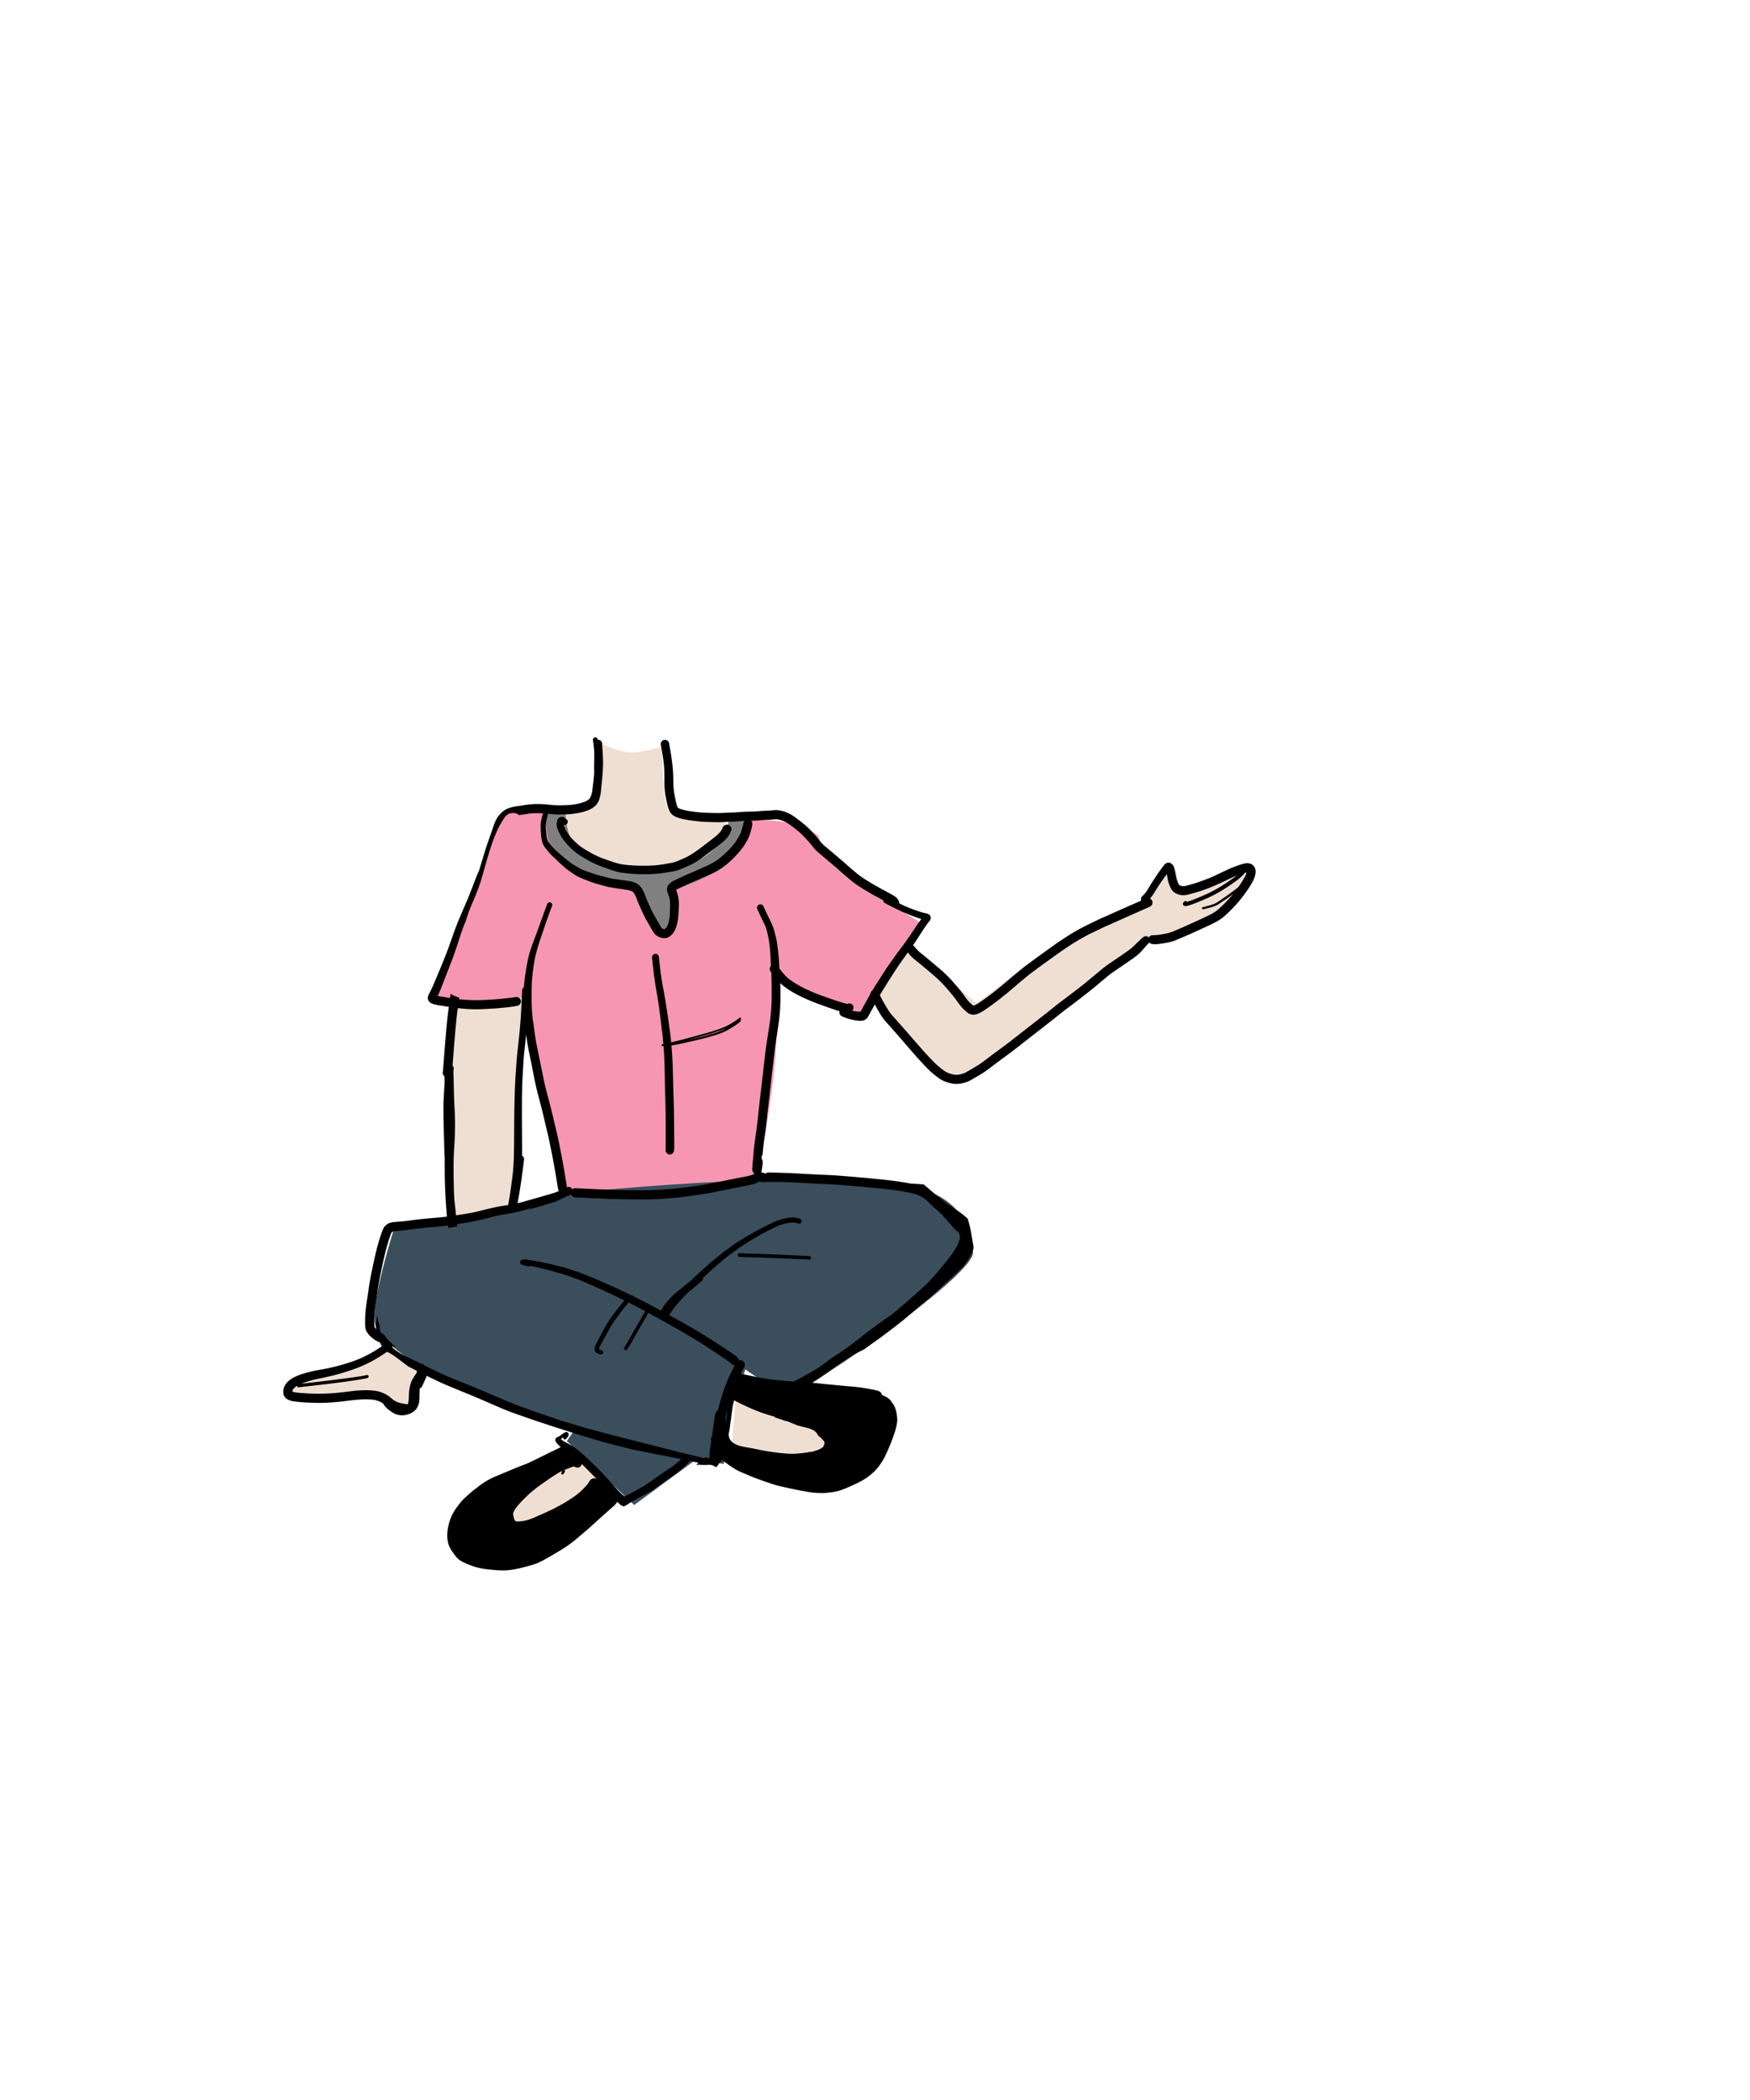 <svg width="500" height="600" xmlns="http://www.w3.org/2000/svg"><g fill="none" fill-rule="evenodd"><path d="M170.798 212c3.864 1.798 6.856 2.775 8.976 2.93 2.12.154 5.211-.379 9.275-1.6.34 12.707 1.292 19.06 2.856 19.06 1.563 0 6.928.31 16.095.927-1.692 4.896-3.93 8.328-6.715 10.297-2.784 1.968-8.412 4.096-16.885 6.386-10.051-3.488-16.454-6.269-19.208-8.341-2.755-2.073-4.152-5.163-4.192-9.269 6.242-.633 9.196-1.822 8.86-3.569-.336-1.746-.024-7.353.938-16.821z" fill="#EFDFD3"/><path d="M161.142 232.79c-9.756-2.73-15.74-2.337-17.954 1.178-2.213 3.514-8.609 20.871-19.188 52.071 13.583 1.187 22.267 1.879 26.052 2.074 1.506.078-1.365-3.781 0-4.547 1.378-.772 1.378 1.82 0 7.777L160.628 341l55.589-3.973c3.867-19.744 5.725-33.984 5.573-42.72-.152-8.736.088-13.69.718-14.86l22.861 11.896L263 263.619c-10.4-6.386-17.665-11.333-21.792-14.842-4.128-3.509-6.585-6.825-7.371-9.95-2.389-1.82-5.169-3.058-8.34-3.713-3.172-.655-8.236-1.037-15.192-1.146-2.774 10.36-10.838 15.542-24.193 15.542-11.025 0-21.95-3.2-25.484-10.682-.499-1.055-.327-3.067.514-6.039z" fill="#F796B3"/><path d="M129.235 286.216L150 285l-3.14 58.46-27.57 50.215c-.043 5.498-.618 8.247-1.727 8.247-.41 0-2.654 1.328-3.74 1.036-1.238-.333-3.59-1.751-7.054-4.255-7.237.84-12.592 1.197-16.067 1.075-3.474-.122-6.375-.772-8.701-1.948-.056-1.75 2.276-3.71 6.995-5.88 2.397-1.103 5.44-.287 9.226-1.57 2.447-.83 6.787-2.829 13.02-5.998l17.993-38.737v-59.43z" fill="#EFDFD3"/><path d="M156.025 232h5.611c0 11.173 7.262 16.76 21.785 16.76s22.78-4.726 24.77-14.176H215c-1.74 5.466-4.01 9.435-6.81 11.907-2.798 2.472-7.957 5.066-15.478 7.781.035 9.152-.894 13.728-2.787 13.728-1.893 0-4.647-4.576-8.262-13.728-11.306-2.573-18.463-5.167-21.472-7.78-3.01-2.615-4.398-7.445-4.166-14.492z" fill="gray"/><path d="M154.99 343.693c-14.577 1.663-28.754 4.238-42.53 7.725-4.993 16.473-6.562 25.97-4.705 28.489 1.132 1.536 5.253 7.379 19.135 13.94 5.918 2.799 18.533 7.426 37.842 13.882l-2.783 4.017L181.192 430l17.665-12.975 7.986 1.253c.117-4.897.544-8.969 1.281-12.214.738-3.245 2.356-8.18 4.857-14.801 6.837 5.127 12.714 6.563 17.629 4.307 7.372-3.382 47.39-31.532 47.39-37.61 0-2.519-.753-12.446-11.64-17.138-4.42-1.905-14.636-3.059-30.647-3.46-7.916-.344-13.774-.443-17.573-.296-27.396 1.06-46.142 2.96-54.748 3.756-4.595.425-5.084 2.493-8.402 2.871z" fill="#3A4E5C"/><path d="M166.67 416l7.33 7.8c-13.437 12.643-22.332 16.844-26.685 12.6-4.353-4.242 2.1-11.042 19.356-20.4zm43.683-18L209 413.79c19.569 5.726 29.877 5.61 30.925-.344 1.047-5.955-8.81-11.103-29.572-15.446zM250 284.163c12.515 16.154 20.418 24.43 23.71 24.828 3.29.398 21.49-12.916 54.598-39.942 12.5-4.434 20.231-7.772 23.197-10.015 5.908-4.468 3.837-10.26 4.397-11.168.981-1.591-5.382.872-19.088 7.39-.248-6.486-1.148-9.15-2.7-7.993-1.553 1.158-4.055 4.631-7.504 10.421-6.484 1.883-12.875 4.737-19.171 8.564-6.297 3.827-15.794 10.628-28.491 20.404l-18.756-16.348L250 284.164z" fill="#EFDFD3"/><g fill="#000" fill-rule="nonzero"><path d="M160.557 233.4a1.621 1.621 0 00-.484.073c-.2.071-.34.162-.49.306-.274.26-.374.664-.464 1.011-.186.711-.016 1.466.23 2.142.136.367.311.723.479 1.078.188.395.393.782.619 1.158.4.667.911 1.278 1.417 1.873a18.868 18.868 0 001.882 1.884c1.271 1.121 2.744 2.017 4.225 2.858a24.28 24.28 0 002.222 1.102c.55.241 1.106.476 1.671.681l2.017.734c.633.23 1.271.453 1.917.647 1.15.345 2.353.458 3.543.59l.925.1c.258.03.521.03.78.045.587.033 1.175.085 1.762.088.714.003 1.428.005 2.142.01.237 0 .476-.018.713-.026l1.174-.042c.2-.007.401-.037.6-.056l1.273-.13c.697-.072 1.389-.199 2.08-.305.648-.1 1.294-.217 1.938-.333.671-.123 1.323-.379 1.948-.64l1.105-.462a29.11 29.11 0 001.65-.752 20.28 20.28 0 002.194-1.264c.3-.198.591-.411.885-.62a104.732 104.732 0 003.126-2.332c.942-.721 1.891-1.433 2.812-2.179.938-.76 1.753-1.697 2.24-2.785.1-.222.182-.435.256-.664.207-.646-.24-1.35-.9-1.526a1.343 1.343 0 00-.993.126c-.087.065-.175.129-.26.194a1.215 1.215 0 00-.33.54c-.209.44-.457.855-.748 1.25-.84.93-1.857 1.682-2.857 2.447-1.038.794-2.075 1.588-3.118 2.378-1.222.87-2.44 1.744-3.818 2.38-.419.191-.833.399-1.259.578l-1.16.49c-.36.134-.722.262-1.094.367-.312.09-.64.136-.96.193l-1.116.2c-.56.1-1.125.182-1.688.27l-1.303.142c-.348.038-.69.058-1.04.072-.448.019-.901.056-1.35.057l-1.506.003a43.509 43.509 0 01-5.422-.35 13.684 13.684 0 01-2.335-.552c-.395-.13-.793-.252-1.184-.39-.964-.336-1.931-.658-2.879-1.034a28.033 28.033 0 01-3.007-1.462c-.936-.526-1.86-1.075-2.726-1.7a19.22 19.22 0 01-3.06-2.94 13.146 13.146 0 01-1.562-2.578 5.806 5.806 0 01-.23-.675.958.958 0 00.906-.229c.34-.326.385-.948 0-1.267l-.372-.308c-.14-.114-.272-.225-.425-.322-.131-.085-.401-.145-.567-.145h-.024m50.255 125.197c0 .29.188.516.413.522 2.677.079 5.355.166 8.032.255 1.764.06 3.527.138 5.292.212a1870 1870 0 015.068.223c.564.025 1.127.053 1.69.084.216.01.395-.236.395-.5 0-.282-.18-.486-.395-.5-1.993-.122-3.987-.206-5.981-.299-.79-.037-1.581-.07-2.372-.107-.8-.035-1.6-.078-2.401-.106l-6.003-.209c-1.108-.039-2.216-.066-3.325-.099h-.008c-.222 0-.405.247-.405.524m-12.665-61.869c1.393-.38 2.78-.78 4.17-1.17l.688-.194c.155-.043.305-.098.457-.146.246-.078.491-.157.737-.237a48.48 48.48 0 001.41-.475 22.148 22.148 0 002.12-.872c-.192.114-.39.22-.588.326-.41.222-.83.425-1.261.604l.007-.003a25.556 25.556 0 01-1.805.646l-1.281.378-1.198.353c-.159.047-.321.085-.482.126l-2.693.683c-.508.128-1.02.241-1.533.359l-.818.188 2.07-.566m13.134-5.922c-.194.155-.38.318-.578.47-.306.226-.63.43-.95.636-.333.213-.67.417-1.012.614-.7.401-1.423.759-2.17 1.068l.062-.026c-.915.377-1.857.688-2.8.989-.414.132-.826.267-1.243.384l-2.677.747c-1.37.383-2.744.755-4.118 1.127-.613.167-1.23.317-1.849.47-.699.175-1.4.337-2.103.5-.396.092-.794.174-1.193.26l-.475.1-.408.084c-.187.038-.368.09-.552.138a.271.271 0 00-.202.26c0 .152.126.26.276.27.236.011.47.031.707.022.265-.01.528-.035.79-.065a29.605 29.605 0 001.538-.22 55.11 55.11 0 001.525-.285c.262-.052.525-.1.786-.16l2.5-.563c.503-.113 1.005-.223 1.505-.347l2.699-.667c.576-.143 1.145-.314 1.716-.478l1.235-.353c.197-.056.389-.122.582-.185.487-.163.971-.336 1.446-.533a15.41 15.41 0 002.006-1.01l.64-.383c.104-.063.211-.122.314-.189.29-.187.588-.369.873-.567l.497-.345c.164-.115.32-.243.48-.364.114-.086.223-.178.318-.283.063-.072.124-.147.165-.234a.436.436 0 00.05-.137c.016-.064.017-.135.022-.202a.317.317 0 00-.048-.18l.01-.008c.108-.087.092-.265 0-.355a.26.26 0 00-.182-.075.274.274 0 00-.182.075"/><path d="M186.582 272.834c-.169.177-.317.475-.29.734.16 1.576.342 3.15.52 4.724.085.748.21 1.493.318 2.238.073.508.142 1.015.231 1.52.246 1.399.481 2.796.704 4.198.183 1.144.331 2.294.483 3.443l.162 1.23c.137 1.152.269 2.306.41 3.457.076.629.174 1.258.227 1.889l.203 2.386c.208 2.432.31 4.874.361 7.315.028 1.38.052 2.76.075 4.14.02 1.197.061 2.393.095 3.59.07 2.45.104 4.903.112 7.355.005 1.22.01 2.441.01 3.662v1.922c-.001.651.002 1.303-.04 1.952-.02.325.142.675.356.9.227.238.538.372.858.372.321 0 .633-.134.86-.372l.189-.258c.11-.198.165-.412.166-.642.073-.684.053-1.374.05-2.061-.005-.62-.007-1.238-.01-1.857-.008-1.25-.013-2.5-.027-3.748-.03-2.47-.072-4.937-.154-7.405-.089-2.702-.148-5.404-.22-8.106-.065-2.411-.219-4.82-.444-7.22-.073-.776-.126-1.558-.23-2.33l-.277-2.06c-.153-1.142-.294-2.288-.47-3.427-.207-1.33-.41-2.662-.611-3.993-.103-.678-.236-1.351-.353-2.027a95.652 95.652 0 00-.28-1.528c-.136-.72-.28-1.435-.391-2.159l-.392-2.573c-.176-1.509-.354-3.016-.51-4.527-.03-.286-.089-.523-.29-.734a.973.973 0 00-.7-.304.972.972 0 00-.701.304"/><path d="M164.965 419.323c.453 0 .875-.238 1.1-.62.078-.136.13-.282.155-.435l1.115 1.127.19.192.428.428c.51.511 1.019 1.022 1.522 1.54l.228.234c.225.23.447.456.658.688l.053.06.104.115a.634.634 0 00-.143-.109 1.315 1.315 0 00-.659-.178l-.173.023-.174.024a1.31 1.31 0 00-.576.336c-.187.154-.325.368-.461.59l-.045.075-.088.145c-.06.094-.118.188-.179.281a19.882 19.882 0 01-3.225 3.208c-.577.436-1.161.843-1.738 1.21l-1.535.975c-.224.143-.461.274-.69.401l-.284.158-.277.158c-.26.148-.514.294-.767.425l-.055.03-.241.126c-.394.206-.788.412-1.182.616-.274.145-.566.277-.823.395-.133.06-.264.12-.394.181-.715.337-1.442.662-2.185.993l-.102.046c-.57.254-1.14.506-1.711.756-.51.212-1.115.458-1.752.672-.622.21-1.26.32-1.913.421a9.56 9.56 0 01-1.22.098c-.117 0-.233-.003-.347-.012a2.55 2.55 0 01-.151-.036 3.7 3.7 0 01-.12-.076 3.476 3.476 0 01-.3-.32 7.211 7.211 0 01-.253-.89l-.013-.065c-.05-.224-.1-.445-.137-.664a2.136 2.136 0 01-.008-.201c.041-.165.092-.327.157-.492a8.06 8.06 0 01.825-1.34c.578-.726 1.246-1.46 2.102-2.31l.155-.154c.347-.346.703-.7 1.069-1.031l.245-.224c.299-.272.637-.58.984-.86l.68-.549.68-.548.481-.344.065-.047c1.067-.764 2.17-1.554 3.283-2.289l.156-.103.053-.035c.626-.413 1.274-.84 1.928-1.236.299-.18.635-.356 1.026-.539l.054.017c-.003.007.014.018.041.036l.035.027c-.054.091-.1.168-.149.24l-.021.029c-.139.17-.139.37-.002.507a.391.391 0 00.269.105c.1 0 .186-.038.24-.106a7.63 7.63 0 00.17-.222c.078-.104.14-.228.191-.328l.014-.027c.018-.036.037-.072.057-.106a.369.369 0 00-.059-.444l-.038-.038-.038-.037a.996.996 0 00.145-.055c.45-.184.873-.352 1.295-.514l.203-.078c.378-.145.75-.289 1.13-.376.114.06.216.119.318.18.186.112.401.17.624.17zm73.2-6.955a2.629 2.629 0 00-.048-.742 3.644 3.644 0 00-.474-1.167 5.707 5.707 0 00-.687-.86 9.817 9.817 0 00-1.528-1.366 5.18 5.18 0 00-.6-.364l-.177-.097c-.17-.094-.353-.192-.562-.3.068.025.14.044.21.063a1.328 1.328 0 00.587.02l.302.061c.862.17 1.753.346 2.592.652.334.158.656.344.958.553.061.054.12.11.177.168.106.16.203.332.296.526.026.078.048.154.068.233.01.186.005.38-.016.59a5.26 5.26 0 01-.198.846c-.102.212-.213.41-.342.603a7.28 7.28 0 01-.557.581zm2.37-5.427a4.626 4.626 0 00-.427-.332l.009.004h.01c.148.108.284.217.408.328zm-32.93-3.188c.076-.264.144-.518.213-.772l.037-.136-.034.25-.402 2.975-.02.14-.015.114a17.903 17.903 0 00-.097-1.279c.103-.424.208-.848.312-1.265l.005-.027h.002zm18.661 11.617c-.18 0-.36-.004-.54-.011a46.978 46.978 0 01-4.59-.437l-.04-.006c-1.252-.178-2.521-.36-3.757-.615l-.422-.087a101.873 101.873 0 00-3.271-.64l-.202-.034c-1.311-.225-2.667-.458-3.792-1.185-.692-.447-1.14-1.031-1.334-1.735a2.926 2.926 0 01.059-1.729l.02-.143.018-.13c.276-1.954.537-3.945.778-5.804l.179-1.252.004-.025.076-.538.143-.993.019.018.027.014.677.342c1.117.565 2.271 1.15 3.451 1.67l.315.14.229.102c.478.215.957.43 1.439.614l.587.226.587.227.187.073.057.023.035.014c.15.06.3.119.452.169l1.136.374.829.272c.182.061.378.113.55.159.097.025.193.05.289.078l.486.136.492.138-.09.057-.09.066.336.113c.544.178 1.112.364 1.67.554.412.141.827.294 1.306.48.042-.03.079-.062.115-.094.91.379 1.886.774 3.163 1.283.713.21 1.42.385 2.02.53l.055.014c.843.201 1.715.41 2.489.862.61.356 1.105.915 1.39 1.574.125.079.247.158.366.242.436.386.824.783 1.186 1.214.066.098.121.189.17.28.02.06.037.121.053.184 0 .059-.001.117-.005.176a4.796 4.796 0 01-.178.655 3.48 3.48 0 01-.217.38c-.08.085-.167.168-.268.254a7.08 7.08 0 01-.891.516 19.53 19.53 0 01-1.105.38l-.13.042c-.22.071-.436.141-.65.187l-.253.056-.048.011a14.6 14.6 0 01-.569.056l-.112.008-.039.003-.055.013c-.388.089-.82.16-1.319.22l-.243.026-.026.003-.265.028c-.97.1-1.96.202-2.936.202h-.003zM86.1 395.336l.01-.004.037-.017a28.127 28.127 0 011.657-.569c.167-.052.335-.1.504-.147l.053-.015.24-.07.24-.07c.211-.064.422-.127.63-.178.709-.172 1.443-.325 2.09-.46.494-.103.988-.207 1.48-.318l.215-.048a84.46 84.46 0 001.596-.37c.63-.154 1.252-.323 1.995-.527 1.253-.344 2.504-.762 3.714-1.167l.056-.018.046-.016a36.81 36.81 0 004.785-2.01c1.863-.928 3.575-2.04 5.148-3.104a17.614 17.614 0 011.203.647c.226.134.451.28.67.431 1.013.703 1.978 1.443 3.044 2.269l.402.295.054.04c.25.185.5.371.753.555.806.398 1.61.802 2.411 1.207-.06.247-.116.499-.17.75a6.79 6.79 0 00-.684.951c-.09.156-.165.33-.233.493a.999.999 0 00-.272.335c-.293.615-.482 1.137-.595 1.644a16.567 16.567 0 00-.293 1.775c-.039.35-.05.71-.061 1.059l-.005.133-.013.36c-.02.395-.053.802-.103 1.242-.037.22-.092.508-.188.796a6.487 6.487 0 01-.456-.034 27.175 27.175 0 01-1.362-.24 7.894 7.894 0 01-1.287-.384 10.413 10.413 0 01-.742-.406 5.032 5.032 0 01-.473-.335 47.328 47.328 0 00-.749-.59 1.244 1.244 0 00-.624-.457c-.1-.067-.2-.135-.302-.202-.572-.37-1.216-.624-1.828-.843-.656-.234-1.373-.337-1.988-.407a17.117 17.117 0 00-1.801-.113h-.19a34.17 34.17 0 00-3.524.187c-.704.074-1.41.162-2.094.247-.55.069-1.1.137-1.651.199a55.992 55.992 0 01-6.302.376 63.048 63.048 0 01-6.308-.32c-.407-.06-.84-.13-1.259-.27a.847.847 0 01-.05-.027l.004-.077c.023-.1.05-.196.083-.293.07-.14.148-.274.239-.409a6.29 6.29 0 01.632-.596c.125-.086.25-.168.38-.246a.432.432 0 00.126.266c.071.07.194.14.308.14.01 0 .02 0 .029-.002a1696.4 1696.4 0 009.05-1.046l.29-.034c.238-.027.468-.054.698-.084l.045-.007-.04-.003.918-.113.695-.093a934.02 934.02 0 002.275-.306l-.11.005a21.47 21.47 0 001.008-.135l.418-.063.401-.057c.285-.04.568-.08.85-.127l.781-.13.785-.13c.482-.08.994-.188 1.611-.34a.446.446 0 00.307-.54.437.437 0 00-.43-.32.516.516 0 00-.11.012c-.612.141-1.122.242-1.603.318l-.784.123-.786.123c-.256.04-.512.075-.769.11l-.409.056-.425.06-.968.135-2.051.268-1.195.154c-.625.082-1.252.155-1.877.228l-.3.034c-2.686.315-5.14.598-7.502.864zm97.272-52.633c2.332 0 4.375-.073 6.246-.225l.541-.043c1.085-.086 2.314-.184 3.5-.311l1.092-.118 1.04-.112a42.7 42.7 0 001.58-.209l.055-.007c.247-.036.493-.071.74-.105a141.41 141.41 0 003.254-.491l.627-.1c.413-.064.829-.147 1.232-.228l.058-.012.605-.12c.53-.1 1.058-.204 1.588-.31 1.603-.326 3.206-.647 4.81-.967.95-.19 1.901-.38 2.852-.572l.11-.022.218-.043c.677-.136 1.378-.276 2.046-.494.464-.15.902-.366 1.232-.538a6.46 6.46 0 00.218-.118c.132.062.273.1.418.113.115.053.237.08.363.08l.034-.001c.522-.02 1.043-.042 1.565-.063l.06-.003 1.697.006 1.702.005c.832.026 1.663.054 2.494.082 1.037.035 2.077.096 3.083.154l.693.04c1.304.073 2.607.14 3.91.206.493.026.987.046 1.48.065l.18.008c.663.025 1.313.05 1.97.087 5.178.287 10.284.78 15.494 1.301 1.177.118 2.327.262 3.5.411 1.323.197 2.354.36 3.402.56l.17.033c.506.097 1.03.198 1.545.333.54.143 1.07.318 1.623.533.292.127.635.28.963.464.3.166.597.358.912.587.451.371.87.782 1.276 1.18l.168.163.168.164c.274.265.57.548.87.822.234.214.473.42.713.629.269.233.564.488.843.747.818.76 1.573 1.618 2.303 2.448l.016.018c.158.18.316.361.475.54l.367.413.067.075c.502.565 1.021 1.15 1.517 1.737.145.173.389.298.668.345.14.293.279.59.413.89.052.143.09.278.119.413.013.176.012.356-.002.55-.093.502-.258 1.043-.52 1.703a14.808 14.808 0 01-.906 1.648 28.53 28.53 0 01-1.18 1.731c-.595.762-1.199 1.519-1.802 2.275l-.118.149a77.648 77.648 0 01-1.592 1.906l-.39.458c-.614.72-1.378 1.619-2.151 2.43a39.915 39.915 0 01-2.314 2.227l-.755.675-.343.306a295.55 295.55 0 01-3.31 2.933l-.676.585-.465.402c-.343.294-.685.59-1.027.887a45.89 45.89 0 01-1.83 1.484c-.35.252-.696.493-1.041.734l-.202.141c-.444.309-.887.617-1.326.933-.732.525-1.46 1.06-2.186 1.593l-.557.41c-.356.26-.714.52-1.072.778l-.166.12c-.424.305-.84.635-1.244.954l-.033.027-.27.214c-.847.67-1.697 1.338-2.55 2l-.551.426-.021.017-.24.182c-.514.394-1.046.801-1.598 1.178-.676.464-1.353.927-2.032 1.387-.316.214-.64.42-.962.627l-.084.054c-.307.197-.623.4-.929.609l-.139.095a15.58 15.58 0 00-.766.541c-.367.282-.73.566-1.093.853a58.156 58.156 0 01-2.243 1.607c-.102.062-.204.122-.306.182-.749.438-1.519.871-2.264 1.29l-.129.072-.82.459c-.58.327-1.146.646-1.711.948-.295.158-.6.308-.895.453l-.053.026-.161.08-.435.216a63.853 63.853 0 01-1.582-.091 114.66 114.66 0 01-4.09-.387c-.487-.053-.977-.117-1.45-.178l-.27-.036-.599-.097-.182-.029c-.616-.098-1.254-.199-1.884-.329l-.36-.073c-1.22-.25-2.481-.507-3.716-.783a1.646 1.646 0 00-.357-.041c-.083 0-.166.007-.247.022l-.167-.087-.258-.133c.267-.494.538-.993.81-1.49l.208-.38c.348-.64.143-1.418-.466-1.774a1.28 1.28 0 00-.649-.172c-.159 0-.315.027-.464.081 0-.219-.06-.425-.165-.58a3.459 3.459 0 00-.341-.435 2.384 2.384 0 00-.28-.233l-.07-.054a18.621 18.621 0 00-1.062-.769l-.144-.098a88.032 88.032 0 00-1.198-.806l-.325-.216a802.42 802.42 0 00-2.28-1.5 124.564 124.564 0 00-2.524-1.62l-.66-.415a65.047 65.047 0 00-1.776-1.095l-1.753-1.033-1.752-1.033a66.124 66.124 0 00-1.604-.908l-.44-.243a661.495 661.495 0 00-3.546-1.963c.053-.052.098-.114.145-.178l.04-.054c.07-.095.137-.191.202-.29.234-.36.514-.783.814-1.196.079-.109.16-.216.24-.323 1.155-1.433 2.478-2.884 4.046-4.437l.279-.23.543-.45.707-.59c.793-.663 1.586-1.326 2.386-1.982.124-.125.21-.274.259-.443.035-.13.044-.271.024-.407l.111-.101.112-.105.967-.906.966-.907.259-.245c.243-.231.518-.494.798-.73l3.443-2.901.02-.017 1.42-1.048 1.345-.993.656-.485.079-.06c.054-.04.107-.08.163-.117l.702-.452.7-.452.085-.055 1.446-.93c.252-.162.518-.314.754-.448.117-.066.232-.133.348-.2l1.603-.94a55.57 55.57 0 013.58-1.9 40.692 40.692 0 011.74-.818 14.896 14.896 0 013.506-.977c.365-.04.643-.059.9-.059.124 0 .248.004.373.014a8.88 8.88 0 011.218.298.63.63 0 00.194.031.75.75 0 00.7-.54c.105-.376-.118-.769-.507-.894-.784-.25-1.426-.367-2.02-.367h-.034c-.835.007-1.657.168-2.28.308-.685.154-1.373.358-2.043.608-.721.267-1.409.59-2.168.954-1.266.608-2.616 1.273-3.907 2.005l-.142.08-1.336.757c-.138.079-.279.156-.42.233-.276.152-.557.306-.824.473l-.367.229-1.047.653-1.544.963c-.187.116-.369.25-.545.382l-.059.044-.202.15-1.513 1.089-1.514 1.09c-.23.166-.45.352-.665.533-.093.08-.181.153-.27.227l-.881.722-.881.722-.579.475-.607.498c-.185.152-.364.319-.537.48l-.094.087-.168.155c-.244.22-.486.44-.73.658-.54.487-1.08.974-1.614 1.468-.839.775-1.677 1.551-2.513 2.33a234.75 234.75 0 00-3.235 2.595c-.498.405-1.073.88-1.603 1.395a25.314 25.314 0 00-1.498 1.612c-.414.475-.79.962-1.119 1.448-.256.379-.522.77-.653 1.24l-1.495-.812-1.398-.756a70.51 70.51 0 00-1.744-.902l-.042-.021c-.305-.154-.61-.308-.913-.464l-1.27-.652-.617-.317a26.218 26.218 0 01-.244-.127l-.029-.015c-.154-.08-.308-.162-.464-.236l-1.574-.74-1.572-.74a70.232 70.232 0 01-.65-.309l-.086-.041-.025-.012a51.13 51.13 0 00-1.588-.74l-1.796-.787-1.796-.787a91.417 91.417 0 00-2.332-.99l-.077-.03-3.308-1.342a9.247 9.247 0 00-.69-.235c-.115-.036-.228-.071-.338-.108l-2.137-.712-1.176-.393a3.028 3.028 0 00-.213-.056 306.511 306.511 0 01-1.045-.264l-2.17-.554-.24-.063-.042-.01a12.33 12.33 0 00-.612-.15l-.96-.2-.954-.198c-.142-.029-.285-.06-.428-.092l-.037-.008c-.295-.066-.61-.134-.92-.187-.254-.043-.508-.088-.762-.133l-.06-.01c-.73-.13-1.39-.244-2.05-.335l-.09-.013-.062-.009c-.276-.04-.562-.08-.846-.107a2.091 2.091 0 00-.2-.008c-.1 0-.2.005-.3.012-.223.016-.416.11-.61.215a.692.692 0 00.166 1.267 77.59 77.59 0 011.695.52.55.55 0 00.173.027.66.66 0 00.468-.204l.367.079.12.025.488.102.045.009c.308.061.666.134 1.011.217l3.324.798c.217.052.435.116.647.177l.024.006c.102.03.204.06.306.088l1.085.305 1.087.303.347.097.452.126.1.027c.065.017.131.034.194.056l.661.236.662.234 2.036.724.935.332.897.38c1.315.557 2.805 1.188 4.231 1.835l1.805.82 1.806.82c.538.243 1.088.514 1.574.752l.108.053.601.293.11.053 1.918.927a40.72 40.72 0 00-1.04 1.27 131.34 131.34 0 00-.595.764 118.2 118.2 0 00-1.27 1.666 43.059 43.059 0 00-1.727 2.466c-.516.8-.988 1.67-1.405 2.438l-.076.139c-.453.833-.898 1.67-1.343 2.508l-.236.444-.369.695a6.156 6.156 0 00-.285.637c-.086.225-.12.468-.139.654-.021.217-.007.426.043.638.022.09.07.193.14.296.09.134.2.219.327.317l.027.02c.171.13.376.223.571.302.196.08.397.123.57.156a.827.827 0 00.167.018c.11 0 .206-.026.296-.079a.612.612 0 00.276-.36.617.617 0 00-.068-.474.56.56 0 00-.353-.266l-.025-.006a3.576 3.576 0 01-.365-.1 2.986 2.986 0 01-.349-.205c.002-.045.004-.094.008-.143.033-.162.075-.31.129-.451.103-.223.225-.442.343-.654l.016-.029.039-.07.116-.21.053-.099.107-.2.349-.647.34-.631.243-.454.02-.036c.547-1.019 1.114-2.072 1.725-3.075.543-.894 1.159-1.757 1.69-2.482a76.256 76.256 0 011.309-1.734l.074-.097.075-.098c.029-.033.056-.068.083-.105l.034-.045.295-.382c.427-.551.881-1.098 1.32-1.626l.073-.088.415.22.057.031.172.091 1.274.67.579.303.925.479.131.068c.4.207.8.414 1.198.626l-.601 1.046-.765 1.341c-.777 1.363-1.553 2.726-2.332 4.087-.366.64-.731 1.283-1.095 1.923-.46.815-.836 1.432-1.216 1.999a.456.456 0 00-.06.357.53.53 0 00.24.335.513.513 0 00.39.05.517.517 0 00.302-.231c.541-.804 1.04-1.683 1.482-2.458l.231-.406.398-.696 1.145-2.004 1.94-3.4.833-1.462 1.42.789 1.114.613c1.64.903 3.438 1.91 5.658 3.165l.475.267c.532.299 1.07.601 1.591.913l3.493 2.092c.537.321 1.073.664 1.591.995l.074.048.021.013.552.353c.954.605 1.729 1.108 2.437 1.582.305.205.61.407.916.61 1.31.871 2.664 1.772 3.958 2.737.137.111.28.234.397.385a1.236 1.236 0 00.882.367l.045-.001-.013.04-.013.073-.052.283c-.607 1.121-1.243 2.333-1.776 3.587a48.505 48.505 0 00-1.219 3.2l-.411 1.194-.015.044-.04.11c-.046.131-.09.262-.129.394l-.501 1.79-.14.498a53.63 53.63 0 00-.432 1.662 1.252 1.252 0 00-.272.206l-.053.067-.027.036a1.255 1.255 0 00-.322.551c-.03.074-.052.147-.073.225a10.378 10.378 0 00-.22 1.085l-.027.18c-.096.59-.177 1.191-.255 1.774l-.05.36c-.065.471-.13.942-.187 1.414l-.13 1.082c-.022.17-.039.34-.053.51-.236.248-.37.577-.348.86.018.238.042.462.075.683a38.25 38.25 0 00-.203 1.25l-.018.125c-.119.825-.242 1.679-.265 2.532-.01.353-.018.706-.02 1.06a.65.65 0 00-.127-.167 1.107 1.107 0 00-.777-.323c-.213 0-.41.06-.599.184l-.692-.161a439.658 439.658 0 01-3.092-.727 424.765 424.765 0 01-5.746-1.426c-1.508-.383-3.016-.768-4.523-1.153l-.521-.133c-2.522-.644-5.044-1.288-7.568-1.925l-.79-.2a340.31 340.31 0 01-5.135-1.32l-2.187-.588-2.188-.586-.28-.075a45.76 45.76 0 01-1.5-.418l-2.468-.744-1.149-.347c-1.057-.32-2.115-.639-3.173-.957a13.1 13.1 0 01-.625-.21 52.306 52.306 0 00-.307-.107l-1.64-.555-.44-.15-1.636-.555-1.635-.555c-.459-.155-.92-.324-1.368-.487l-.43-.155-.271-.099-.59-.21-2.228-.8c-.444-.158-.89-.337-1.322-.51l-.083-.034a65.58 65.58 0 00-.67-.27c-.806-.316-1.613-.634-2.419-.952l-1.216-.522-.148-.064a669.698 669.698 0 00-4.077-1.743c-.335-.141-.669-.284-1.002-.427l-.079-.033c-.66-.283-1.344-.575-2.022-.85l-.813-.327-2.826-1.142c-1.398-.564-2.795-1.135-4.192-1.706a2149.77 2149.77 0 00-3.214-1.477 75.691 75.691 0 01-2.046-.991l-.044-.022-.61-.303-.694-.343-.219-.108a1.01 1.01 0 00-.925-.455 199.95 199.95 0 00-1.01-.498c-.745-.367-1.508-.73-2.247-1.08l-.176-.085-.515-.245c-1.386-.657-2.541-1.335-3.532-2.072-.284-.228-.561-.47-.824-.723l.043-.269c.313.087.634.168.954.249a7.342 7.342 0 00-.403-.437 11.63 11.63 0 00-.525-.498 28.1 28.1 0 00-.234-.208l-.075-.066a26.31 26.31 0 01-.31-.273l-.096-.087-.053-.048a.883.883 0 01-.05-.048l-.06-.057-.021-.02-.023-.023a.265.265 0 00-.027-.027l-.023-.023-.05-.051c-.27-.28-.54-.6-.824-.983a19.794 19.794 0 01-.424-.593 7.826 7.826 0 01-.168-.254l-.149-.06a7.772 7.772 0 01-.682-.349c-.292-.508-.367-.994-.39-1.567a2.18 2.18 0 01.03-.454c-.118-.302-.22-.582-.31-.857a8.434 8.434 0 01-.396-2.178c-.223.99-.34 1.988-.352 2.965-.005.336.016.679.062 1.048-.093-.11-.192-.222-.288-.336a3.941 3.941 0 01-.238-.397l-.008-.034a22.423 22.423 0 01-.035-1.866l.002-.232c.005-.485.019-.87.043-1.248l.019-.302.002-.028c.018-.297.036-.605.071-.905.04-.32.077-.64.115-.961l.052-.445c.066-.443.134-.885.202-1.327l.022-.14c.106-.692.216-1.407.313-2.11l.068-.502c.058-.44.117-.881.19-1.313.113-.675.238-1.376.37-2.082.228-1.221.493-2.456.748-3.65l.007-.033.025-.117.095-.443.01-.05c.206-.964.42-1.96.663-2.931.483-1.924 1.018-3.967 1.788-5.928.07-.149.135-.271.2-.376l.067-.06a1.66 1.66 0 01.14-.082 5 5 0 01.643-.149c.41-.039.82-.07 1.229-.103l.16-.012c.313-.025.625-.05.938-.079a39.719 39.719 0 002.068-.26l.024-.003.507-.073.514-.063c.98-.122 2.09-.26 3.188-.37.765-.075 1.53-.143 2.295-.21.486-.043.961-.085 1.437-.129.85-.078 1.776-.185 2.83-.327l-.002.022.026.205.066.5.032-.001c.864-.144 1.711-.292 2.518-.44 0-.186-.006-.368-.012-.548 0-.04-.003-.078-.004-.116l.498-.077c.642-.098 1.283-.195 1.925-.289 2.262-.329 4.512-.907 6.687-1.466l.707-.181c1.09-.28 2.26-.53 3.481-.744.322-.056.644-.11.966-.162l.174-.029c.26-.043.52-.086.781-.132.57-.1 1.179-.224 1.916-.39 1.333-.303 2.66-.725 3.942-1.134l.725-.23c-.682.311-1.243.565-1.768.794a5.19 5.19 0 00.395-.104c.459-.131.919-.26 1.378-.386l.07-.02c.737-.205 1.5-.417 2.243-.646.377-.117.754-.235 1.13-.355a86.354 86.354 0 012.29-.702c.182-.051.36-.092.545-.127l.193-.095.099-.049.36-.18.095-.048.03-.015c.4-.2.815-.409 1.23-.597l.086-.04a197.22 197.22 0 012.351-1.06c.057.156.155.307.281.433.238.238.541.363.927.384 2.168.109 4.051.197 5.757.27.447.02.895.041 1.341.063l.025.001.04.003c.886.043 1.802.089 2.703.11l2.308.057 2.222.054c.998.025 2.013.031 2.995.038h.03l.7.005.9.003zm-35.504 1.075l.002-.01.15-.81.049-.27c.045-.243.09-.486.133-.73.206-1.15.378-2.256.566-3.48.186-1.198.348-2.417.505-3.596l.014-.1c.178-1.335.322-2.454.445-3.572.034-.311-.16-.664-.356-.86a1.272 1.272 0 00-.221-.174c.004-.136.005-.277.006-.417.007-1.922-.005-3.854-.018-5.83l-.012-1.938a757.66 757.66 0 01-.006-7.386c.01-2.473.07-4.718.182-6.863.06-1.127.131-2.44.222-3.76.05-.745.102-1.49.154-2.234.022-.33.06-.665.097-.989l.004-.029c.018-.16.036-.318.052-.476l.045-.418.04-.383c.135-1.279.274-2.6.397-3.9.02.216.05.431.083.648l.235 1.56.054.366c.058.385.135.776.209 1.153l.1.526c.107.58.23 1.17.35 1.738l.013.06c.076.36.15.719.223 1.079.245 1.222.488 2.444.728 3.668l.01.048c.4 2.046.815 4.162 1.357 6.216.308 1.17.618 2.339.928 3.508.236.887.456 1.812.65 2.628l.135.568c.124.52.246 1.041.366 1.562.127.55.255 1.1.387 1.649l.171.708c.174.718.371 1.531.539 2.327.46 2.184.9 4.4 1.306 6.59.221 1.19.445 2.46.704 4 .06.35.115.7.17 1.051a116.168 116.168 0 00.309 1.882l.012.074c.034.199.076.396.118.594l.01.035h-.003c.026.126.053.251.076.377.016.057.036.112.059.165l-.026.005c-.756.31-1.54.582-2.397.831-.495.145-.99.285-1.485.426l-.11.031-1.23.35-.959.273-.75.213c-.976.277-1.939.55-2.9.83a30.98 30.98 0 01-1.892.486zm190.204-88.009h.025c.848 0 1.675-.239 2.476-.47l.211-.06.163-.046a62.2 62.2 0 001.908-.561c.465-.146.948-.325 1.336-.469l.419-.153a35.39 35.39 0 001.6-.617 80.277 80.277 0 003.39-1.512l.862-.41.096-.046a93.255 93.255 0 011.919-.898 45.917 45.917 0 011.767-.673l.075-.027c.58-.207 1.18-.422 1.797-.55-.068.291-.16.585-.29.924-.215.455-.482.896-.718 1.285l-.086.141c-.196.326-.396.632-.53.835-.345.522-.712 1.042-1.065 1.544l-.027.038-.11.155-.024.032c-.368.477-.748.97-1.148 1.437-.079.092-.156.184-.233.277-.158.19-.339.405-.522.603l-.32.345-.594.638c-.448.483-.93.95-1.397 1.4l-.14.137c-.49.473-1.005.897-1.444 1.25-.922.652-1.967 1.15-2.977 1.63l-.183.088c-.772.368-1.563.73-2.328 1.08l-.149.067-.074.034a311.73 311.73 0 01-4.546 2.046l-.146.061-.09.037c-.107.03-.21.074-.307.13l-.036.015c-.07.024-.134.05-.195.08l-.633.266-.18.076-.419.179a11.75 11.75 0 01-2.027.62c-.596.123-1.233.234-2.064.361a13.95 13.95 0 01-1.644.109l-.14-.001c-.45 0-.873.247-1.102.646l-.012-.02a1.175 1.175 0 00-.823-.342c-.365 0-.62.172-.823.341-.619.516-1.222 1.098-1.754 1.61l-.347.333c-.107.103-.213.208-.319.313-.178.178-.36.358-.546.525-.24.215-.488.424-.784.66a233.132 233.132 0 01-4.58 3.173l-.336.228c-.471.321-.942.642-1.411.964a8.817 8.817 0 00-.462.346 16.435 16.435 0 01-.503.386c-.232.172-.44.329-.64.494l-1.375 1.135-.283.235c-.406.335-.811.673-1.216 1.01l-.227.19c-.514.43-1.03.862-1.548 1.288-.712.587-1.455 1.161-2.173 1.717l-.358.277.162-.113-.242.175a294.91 294.91 0 01-2.992 2.287l-.575.43-.176.132a76.904 76.904 0 00-2.365 1.814 394.427 394.427 0 01-6.273 4.952 1279.468 1279.468 0 00-6.563 5.128c-1.15.876-2.12 1.61-3.122 2.343l-.154.112-.058.042c-.931.683-1.894 1.388-2.83 2.1-.535.408-1.075.813-1.615 1.214l-.159.118c-.414.309-.843.629-1.292.898-1.066.64-2.213 1.324-3.387 1.992-.16.09-.32.174-.475.25a9.707 9.707 0 01-1.699.465 7.438 7.438 0 01-.692.034 5.66 5.66 0 01-.57-.037c-.324-.06-.633-.131-.942-.216a9.353 9.353 0 01-.826-.28 9.254 9.254 0 01-.933-.501 9.729 9.729 0 01-.81-.582 25.83 25.83 0 01-2.617-2.335 91.114 91.114 0 01-2.666-2.88 442.993 442.993 0 01-4.213-4.804l-.097-.112-.71-.818c-.866-.997-1.61-1.84-2.338-2.653l-.274-.307c-.317-.353-.633-.707-.948-1.063-.063-.071-.128-.141-.193-.212a7.995 7.995 0 01-.406-.465l-.416-.529a24.489 24.489 0 01-.795-1.248c-.087-.148-.177-.295-.266-.442l-.015-.026a31.007 31.007 0 01-.526-.896 156.9 156.9 0 01-.828-1.511 18.455 18.455 0 01-.424-.838c.272-.462.55-.924.831-1.384.594-.973 1.213-1.955 1.812-2.904l.024-.038.122-.192a119.88 119.88 0 011.886-2.928 160.104 160.104 0 013.336-4.748c.458.627.994 1.209 1.587 1.727.318.278.66.55.962.788l.058.047c.202.16.404.32.602.485l.946.786.945.786c.674.56 1.349 1.143 2.001 1.707l.092.079.684.59c.47.405.91.839 1.336 1.258.467.459.882.87 1.265 1.308l.087.1.062.07c.796.908 1.619 1.848 2.385 2.806l.176.221.06.075c.216.286.426.579.635.87l.04.055c.455.635.915 1.275 1.424 1.86.163.191.355.411.572.612.13.122.265.24.398.359.076.065.15.132.225.199.298.266.6.535.947.714.352.183.762.272 1.255.272.043 0 .088 0 .131-.003.546-.017 1.017-.206 1.534-.432.527-.232 1.021-.547 1.434-.824.102-.068.197-.132.293-.194.21-.138.41-.268.598-.405l.427-.309.135-.098c.295-.214.59-.428.882-.647l.338-.253.214-.158c.42-.312.854-.634 1.273-.967l.881-.7.88-.7c.44-.35.88-.72 1.329-1.1l.196-.166.404-.34a116 116 0 001.255-1.069l.45-.385c.998-.856 2.033-1.7 3.034-2.516l.514-.419 2.048-1.51 1.003-.74c.772-.569 1.572-1.141 2.326-1.679.398-.283.795-.568 1.192-.853 1.977-1.423 4.089-2.924 6.254-4.25a62.66 62.66 0 012.383-1.379l.298-.165c.541-.3 1.155-.642 1.76-.93l2.015-.964c.576-.275 1.153-.55 1.729-.827.365-.174.75-.342 1.112-.5l.104-.045.475-.208c1.167-.52 2.334-1.04 3.5-1.563a853.87 853.87 0 017.278-3.22l.096-.04a5.22 5.22 0 00.744-.374c.303-.195.5-.45.584-.76a1.278 1.278 0 00-.127-.98 1.31 1.31 0 00-.55-.506l.024-.017c.273-.324.553-.683.832-1.067.17-.235.32-.49.466-.738l.012-.025.003.001c.062-.105.123-.21.186-.312.137-.225.28-.446.421-.668l.202-.318a55.038 55.038 0 012.614-3.734l.035-.044.036-.045.017.127.06.373c.1.666.19 1.219.354 1.775.173.586.407 1.172.715 1.792.063.127.142.257.248.41.105.155.232.309.376.459.132.136.302.248.452.347l.077.051c.326.219.728.366 1.08.486.362.125.797.19 1.293.191zm-205.322 8.51h.001a68.977 68.977 0 011.054-3.37l.02-.057.019-.054c.4-1.142.891-2.274 1.366-3.367l.214-.496c.622-1.494 1.33-3.234 1.875-4.98.377-1.206.726-2.443 1.064-3.64l.03-.11.025-.086c.306-1.088.623-2.213.96-3.311.076-.246.15-.493.225-.74.285-.942.58-1.916.918-2.867l.196-.56c.202-.58.431-1.236.692-1.86.418-1 .85-2.037 1.399-2.99.356-.62.755-1.277 1.256-2.069.429-.678 1.029-1.14 1.735-1.334a2.91 2.91 0 012.236.293c.11.065.214.135.306.208l.227-.033c.482-.061.97-.138 1.442-.213l.08-.013c.305-.05.611-.098.917-.144.7-.076 1.53-.154 2.382-.154.147 0 .296.003.445.007.43.015.862.033 1.292.059a.257.257 0 00-.038.092c-.037.148-.076.295-.114.443l-.015.057c-.13.496-.263 1.006-.35 1.515-.13.757-.17 1.558-.122 2.446.035.666.078 1.38.152 2.097.03.288.072.574.12.891.066.441.216.9.473 1.442.158.336.392.637.617.929l.173.224c.357.478.75.956 1.169 1.422.256.286.552.558.813.798l.06.055.228.212c.245.231.49.465.734.698.545.52 1.106 1.057 1.674 1.57.373.335.74.662 1.137.974.5.393 1.02.745 1.506 1.067.123.081.245.164.367.247l.07.046.058.04c.264.178.536.362.81.533.442.277.936.484 1.414.684l.14.06c.849.356 1.779.72 2.842 1.109.759.278 1.554.499 2.323.712l.209.058.505.142.3.086c.53.154 1.077.314 1.641.41l.266.045c.662.112 1.337.226 2.004.322l.4.058c.602.086 1.191.17 1.782.267l.03.005c.62.101 1.26.206 1.868.417.138.07.266.142.392.22.098.09.197.194.311.326.243.351.457.742.673 1.23.093.236.182.473.271.71.087.231.172.458.26.682.173.445.374.892.551 1.286l.173.388c.183.413.372.824.56 1.235l.128.28.018.04c.196.428.394.859.62 1.265.464.834.96 1.7 1.397 2.464l.167.293.117.205c.228.403.465.82.731 1.209.123.18.258.344.398.51.116.14.275.258.402.352l.073.055c.285.217.595.348.924.486l.07.028c.31.13.658.166.993.2l.04.004a2.236 2.236 0 001.055-.157c.156-.053.304-.122.439-.203.155-.084.301-.2.443-.314l.062-.05c.305-.24.527-.541.742-.833.357-.486.657-1.106.892-1.842a11.77 11.77 0 00.358-1.563c.175-1.02.23-2.026.28-3.143l.017-.372c.038-.809.077-1.636-.023-2.442-.074-.61-.17-1.12-.302-1.604a11.167 11.167 0 00-.257-.804l-.01-.03-.012-.032c-.047-.133-.095-.266-.133-.403.45-.302.957-.531 1.447-.753.162-.073.315-.143.467-.214l.625-.296.165-.079a94.77 94.77 0 011.207-.569l.295-.122c.904-.375 1.718-.714 2.525-1.073.201-.089.401-.18.602-.272.262-.12.525-.24.79-.356.24-.106.483-.21.725-.316l.637-.277c.423-.185.919-.408 1.388-.656l.263-.14.03-.015a21.21 21.21 0 001.062-.586c.822-.496 1.647-1.11 2.676-1.99a27.712 27.712 0 004.092-4.344c.31-.41.582-.855.806-1.236.208-.352.478-.82.726-1.308.304-.598.555-1.272.791-2.122.156-.56.315-1.157.398-1.773l.024-.17.022-.166a1.261 1.261 0 00-.401-.927l.044.004.304-.002h.149c.366-.005.74-.008 1.104-.035.299-.022.596-.05.895-.077l.18-.016a27.678 27.678 0 012.313-.127c.384-.006.78-.048 1.13-.085.23-.024.45-.047.67-.063a3.97 3.97 0 01.309-.011c.173 0 .354.009.552.028a8.758 8.758 0 011.629.479c.46.213 1.057.507 1.606.89.584.405 1.15.831 1.577 1.157.91.725 1.79 1.443 2.558 2.264l.572.613.573.612c.285.307.556.636.795.927l.067.082.289.347c.137.162.269.329.4.497.194.246.414.525.653.778.34.358.713.685 1.13 1.044.118.1.238.2.358.297l.057.047a17.318 17.318 0 01.453.382l.028.024c.132.114.263.227.399.334.292.23.58.482.835.703.164.143.33.286.495.426l.3.25.06.05c.83.697 1.689 1.418 2.512 2.149l.14.123c.861.763 1.752 1.552 2.65 2.307 1.209 1.014 2.176 1.748 3.136 2.379.964.634 1.977 1.229 2.957 1.804l.021.012.362.213c.729.428 1.486.833 2.22 1.224l.692.372.026.014.582.316a.854.854 0 00.438.78l.408.216c.486.256 1.036.547 1.582.816l.145.071.139.069.038.024a1.2 1.2 0 00.198.092l.63.311.63.31 1.067.525c.126.064.262.117.393.169l.023.009.046.017.144.058.204.084.735.304c.77.32 1.6.657 2.45.954l.314.11a45.52 45.52 0 001.328.448c-.15.179-.293.376-.44.578l-.062.087c-.38.521-.715.998-1.025 1.457-.317.47-.622.92-.922 1.375a42.94 42.94 0 00-.317.488l-.055.084c-.206.317-.418.644-.639.956l-.101.143-1.177 1.661c-.235.331-.483.659-.722.975l-.292.385c-.629.838-1.28 1.704-1.913 2.597a261.99 261.99 0 00-2.273 3.244 31.2 31.2 0 00-.665 1.022l-.07.108c-.086.137-.174.275-.261.41l-.694 1.075-.246.381c-.561.872-1.162 1.81-1.75 2.762-.139.224-.276.449-.41.674a1.264 1.264 0 00-.566.972c-.262.46-.525.936-.78 1.41a95.398 95.398 0 01-1.067 1.927c-.07.122-.136.244-.204.366l-.058.106c-.087.157-.174.314-.263.47-.059.104-.117.21-.175.317-.085.158-.168.312-.257.459h-.087c-.323 0-.645-.035-.89-.065a25.57 25.57 0 01-1.43-.25.376.376 0 00.077-.062c.374-.353.454-.967.184-1.429a1.19 1.19 0 00-1.033-.583c-.225 0-.43.057-.58.16-.341-.074-.689-.175-1.025-.272l-.105-.03a90.03 90.03 0 01-1.183-.357c-.638-.196-1.3-.424-1.832-.607l-.246-.084c-1.653-.565-3.594-1.246-5.467-2.022-2.792-1.187-4.929-2.368-6.724-3.715a11.966 11.966 0 01-1.444-1.351 27.29 27.29 0 01-1.1-1.331l-.218-.275-.02-.026-.022-.03-.036-.543c-.051-.743-.101-1.486-.146-2.227a42.294 42.294 0 00-.308-3.031c-.073-.576-.15-1.152-.23-1.726a14.258 14.258 0 00-.31-1.508 70.523 70.523 0 00-.352-1.368l-.05-.187a12.84 12.84 0 00-.355-1.17 19.04 19.04 0 00-.638-1.527c-.123-.258-.25-.513-.378-.768a52.392 52.392 0 01-.303-.613c-.485-1-.975-2.055-1.37-2.903l-.146-.316c-.105-.226-.365-.386-.576-.445a.979.979 0 00-.744.098.97.97 0 00-.442.576c-.082.296.003.542.097.743l.026.057c.427.918.851 1.83 1.282 2.741l.253.53.045.095c.217.452.441.92.648 1.385.158.414.278.764.377 1.102.101.347.18.703.257 1.047l.049.214c.192.848.352 1.71.475 2.563l.008.075.005.046c.11 1.055.223 2.147.283 3.221.04.735.075 1.47.109 2.204l.04.86a1.262 1.262 0 00-.304.536c-.079.287-.072.716.13.981l.167.223.1.131c.095 2.172.134 4.181.118 6.141l-.008 1.002-.007.958a24.11 24.11 0 01-.052 1.24l-.009.156c-.008.148-.017.295-.024.443-.04.88-.132 1.764-.22 2.619l-.007.075-.061.6c-.195 1.396-.415 2.82-.61 4.078l-.041.267c-.146.947-.292 1.893-.43 2.84-.335 2.303-.602 4.632-.86 6.885l-.033.29-.128 1.127-.124 1.085-.018.154c-.197 1.735-.4 3.529-.614 5.29-.214 1.778-.406 3.574-.592 5.31-.067.627-.133 1.252-.202 1.878-.073.675-.155 1.35-.257 2.155-.329 2.203-.588 4.05-.786 5.902-.064.602-.114 1.23-.16 1.782l-.001.026c-.027.325-.053.651-.082.976l-.055.604-.003.04a67.38 67.38 0 00-.185 2.34c-.021.407.185.804.553 1.062l-.008.086-.003.06-.008.12c-.117.056-.238.115-.36.172-.873.325-1.809.501-2.713.672-.22.04-.44.082-.657.125l-.9.18-.458.09c-.751.148-1.502.296-2.254.448l-1.58.325c-1.866.386-3.982.824-6.021 1.145l-.652.105c-.535.086-1.09.176-1.639.25l-2.537.345c-.26.025-.519.054-.778.083l-.15.017-.04.004c-.814.093-1.656.188-2.486.254l-.953.08-.04.003c-.98.082-1.992.168-2.991.216l-1.158.056-1.106.051c-.44.022-.883.024-1.374.024h-.174c-.176 0-.352.001-.527.004a75.1 75.1 0 01-.896.005c-.666 0-1.332-.007-1.998-.015l-1.142-.012a99.833 99.833 0 01-2.144-.046l-.304-.009-.63-.016-.8-.018a92.712 92.712 0 01-2.077-.058c-3.407-.147-6.477-.28-9.555-.434l-.057-.001a1.2 1.2 0 00-.805.325.62.62 0 00-.065-.15 1.107 1.107 0 00-.653-.501 1.064 1.064 0 00-.272-.038c-.17 0-.341.043-.54.133a12.134 12.134 0 00-.166-1.291l-.077-.461c-.062-.369-.124-.739-.184-1.109a190.456 190.456 0 00-.58-3.437c-.309-1.746-.662-3.519-.973-5.083l-.041-.208c-.086-.435-.173-.87-.258-1.307a68.721 68.721 0 00-.665-3.032l-.108-.443-.05-.205a199.97 199.97 0 01-.597-2.476l-.131-.572-.017-.072c-.196-.847-.398-1.724-.616-2.58a268.4 268.4 0 00-.912-3.488c-.25-.936-.544-2.047-.817-3.188a89.768 89.768 0 01-.666-3.063l-.33-1.634-.017-.082c-.332-1.647-.675-3.35-1.028-5.021-.193-.914-.365-1.803-.523-2.628-.114-.598-.208-1.23-.284-1.737l-.013-.088-.082-.536c-.081-.523-.15-1.058-.218-1.576l-.007-.049a94.995 94.995 0 00-.285-2.056l-.032-.214-.13-.883a70.715 70.715 0 01-.231-3.168 46.38 46.38 0 01-.042-2.75l.002-.415v-.514a56.76 56.76 0 01.052-2.779l.01-.2c.025-.512.05-.972.097-1.43l.112-.998.006-.05.07-.615c.037-.33.08-.657.124-.986l-.046.264c.056-.34.1-.68.145-1.023.065-.451.144-.945.242-1.508.071-.41.168-.97.3-1.495.289-1.148.573-2.172.868-3.13.337-1.09.716-2.19 1.05-3.161.205-.6.408-1.2.611-1.8.16-.477.322-.953.484-1.429a147.342 147.342 0 011.756-4.8.624.624 0 00-.039-.507.796.796 0 00-.477-.404.756.756 0 00-.57.075c-.193.113-.277.279-.34.441-.72 1.883-1.413 3.816-2.025 5.522l-.378 1.05a213.244 213.244 0 01-1.195 3.232c-.358.95-.73 1.93-1.06 2.938a50.812 50.812 0 00-.495 1.616c-.1.349-.179.711-.254 1.062l-.008.037c-.028.13-.055.262-.084.391-.117.522-.22 1.042-.308 1.545l-.08.447c-.06.334-.13.713-.186 1.087l-.085.571a54.876 54.876 0 00-.388 2.913 36.62 36.62 0 00-.103 1.336 1 1 0 00-.515.85c-.068 1.652-.15 3.422-.26 5.572l-.085 1.696c-.017.344-.048.691-.078 1.027l-.005.051-.014.163-.03.355-.043.548c-.078 1-.16 2.033-.267 3.06l-.042.402a474.2 474.2 0 01-.357 3.345l-.263 2.367c-.036.327-.06.667-.082.986l-.027.367a285.929 285.929 0 00-.275 3.784c-.086 1.34-.158 2.665-.215 3.937a188.038 188.038 0 00-.105 3.203l-.014.51c-.078 2.811-.092 5.672-.106 8.439v.154c-.01 1.893-.02 3.85-.05 5.774-.015.92-.03 1.686-.063 2.476-.034.79-.079 1.615-.141 2.6-.074 1.167-.23 2.347-.382 3.488l-.1.756-.008.065c-.123.885-.25 1.768-.379 2.652l-.011.08-.055.383c-.042.286-.089.572-.136.857l-.084.519-.013.079-.078.45-.046.274c-.03.176-.06.351-.088.526a5.98 5.98 0 01-.05.274l-.028.141-.534.082-.356.055a53.45 53.45 0 00-1.826.3 67.1 67.1 0 00-3.602.793l-.862.214-.031.008c-.928.232-1.888.472-2.84.671-1.121.237-2.27.411-3.382.58l-.233.034c-.41.062-.818.124-1.227.184-.061-.562-.118-1.128-.175-1.695l-.027-.262c-.025-.249-.05-.497-.077-.745a30.17 30.17 0 00-.092-.754c-.032-.24-.064-.48-.09-.721l-.012-.108-.008-.069a120.123 120.123 0 01-.156-3.687 225.949 225.949 0 01-.068-6.691c.006-1.532.096-3.082.183-4.58a200.5 200.5 0 00.107-1.96c.084-1.759.173-4.079.106-6.424a145.522 145.522 0 00-.127-3.077l-.007-.138c-.046-.938-.104-2.105-.135-3.216a449.24 449.24 0 01-.087-3.485 251.98 251.98 0 00-.043-1.846 40.653 40.653 0 00-.018-.486c-.02-.464-.043-.99.006-1.495l.01-.054.018-.108.021-.156.02-.157a1.19 1.19 0 00-.16-.597 1.201 1.201 0 00-.195-.247l.091-1.121c.088-1.072.172-2.143.25-3.216.126-1.736.286-3.537.426-5.127l.09-1.034c.037-.408.078-.816.12-1.223l.065-.658c.02-.203.04-.407.058-.611.03-.344.069-.773.12-1.18.092-.754.188-1.508.284-2.262.21.029.427.053.643.075 1.155.119 2.37.2 3.612.241.299.01.606.016.94.016.955 0 1.918-.045 2.733-.088.384-.02.768-.042 1.152-.064l.042-.002.568-.031.408-.02.043-.003c.385-.02.783-.04 1.171-.077l.394-.036c.986-.09 2.104-.191 3.167-.331l.171-.022c.676-.087 1.375-.177 2.06-.346.31-.076.576-.28.748-.571.178-.304.229-.665.139-.991a1.283 1.283 0 00-.584-.76l-.125-.052-.177-.075a1.32 1.32 0 00-.338-.046c-.11 0-.224.015-.339.046l-.073.01-.074.01c-1.215.159-2.312.3-3.436.413-.99.102-2.08.185-3.332.256l-.636.037c-1.02.059-2.075.12-3.12.14-.176.003-.352.004-.53.004a48.665 48.665 0 01-4.88-.277l.04-.235.037-.24a3.579 3.579 0 01-.525-.142 15.954 15.954 0 01-.777-.316l-.046-.02-.234-.1a4.133 4.133 0 01-.878-.515c-.068.394-.127.787-.186 1.179l-.006.036-.342-.058-.372-.06-.367-.058-.2-.033c-.263-.044-.526-.086-.79-.128l-.357-.054a15.304 15.304 0 01-1.08-.185c.097-.193.19-.393.282-.595a41.96 41.96 0 00.73-1.76c.268-.684.534-1.368.8-2.053l.241-.62.218-.557.4-1.027.011-.03c.264-.675.527-1.35.787-2.028l.713-1.858c.166-.432.324-.88.463-1.276.076-.218.146-.418.218-.617.33-.92.638-1.852.999-2.97l.313-.968.363-1.128c.107-.333.229-.67.346-.994l.023-.062.174-.483c.057-.162.113-.324.167-.486.117-.346.238-.702.375-1.042l.157-.391.158-.39a13.49 13.49 0 00-.235.963l-.007.034-.011.05.004.006zm37.351-53.615a.702.702 0 00-.492.203c-.114.114-.226.317-.204.493.114.886.26 2.054.38 3.227.013 1.369-.013 2.775-.037 4.016-.013.672-.007 1.399.017 2.222a57.996 57.996 0 01-.36 3.592c-.055.413-.1.835-.144 1.268-.058.389-.112.678-.174.937-.039.164-.09.325-.149.503l-.038.12-.026.08c-.028.09-.056.18-.087.268a4.31 4.31 0 01-.323.556 4.78 4.78 0 01-.398.388c-.25.167-.537.33-.904.508-.169.062-.34.118-.51.173l-.204.066c-.299.1-.63.195-1.012.29a8.48 8.48 0 01-.7.14c-.116.02-.218.037-.32.056a31.6 31.6 0 01-.894.157c-.873.096-1.746.132-2.787.157-.328.009-.654.014-.982.014-.737 0-1.353-.028-1.939-.09-1.549-.161-2.946-.295-4.354-.295-.621 0-1.19.025-1.736.078-.627.06-1.205.132-1.766.223l-.472.078c-.294.049-.582.097-.871.14l-.046.005c-.936.118-1.896.238-2.794.527-.431.139-.987.336-1.467.634-.424.262-.822.592-1.29 1.069-.448.457-.765.858-1 1.263-.304.53-.557 1.06-.772 1.618a42.753 42.753 0 00-.639 1.84 82.23 82.23 0 01-.3.893c-.154.452-.317.903-.479 1.353-.178.495-.354.984-.522 1.477-.34 1.008-.633 1.914-.895 2.769-.506 1.66-1.006 3.3-1.5 4.94l-.302.706-.286.665c-.17.396-.331.823-.461 1.166l-.065.169a37.92 37.92 0 01-.11.288l-.455 1.176-.454 1.177c-.285.738-.587 1.487-.897 2.252l-.449 1.111c-.136.313-.273.626-.412.938-.293.668-.586 1.335-.871 2.006l-.425 1.003-.424 1.002-.172.398c-.143.332-.286.663-.41.994l-.323.855-.011.029c-.316.838-.643 1.704-.944 2.564-.428 1.23-.869 2.47-1.347 3.793-.506 1.4-1.076 2.802-1.627 4.158l-.024.055a404.515 404.515 0 01-1.68 4.056l.046-.084-.12.26c-.352.83-.75 1.77-1.154 2.679-.194.44-.42.901-.708 1.452-.11.21-.213.422-.315.636-.104.217-.185.42-.245.621-.072.236-.037.452-.001.682l.021.144c.029.21.266.55.42.703.25.25.565.39.866.513.64.26 1.341.364 2.02.466a48.066 48.066 0 01.987.157l.256.043.77.128.621.099-.135 1.035-.136 1.082a74.468 74.468 0 00-.232 2.2l-.007.067-.064.666c-.205 2.091-.38 4.213-.55 6.265l-.002.025c-.056.672-.106 1.345-.156 2.02-.04.543-.08 1.086-.124 1.63l-.049.59-.008.106-.085 1.054c-.018.223-.03.447-.043.67l-.004.05c-.018.305-.037.62-.067.929l-.028.119c-.084.352-.04.69.127.977.089.152.213.287.358.391l-.004.063v.029a30.8 30.8 0 00.006 1.331l.003.197.007.343-.03.25a8.549 8.549 0 00-.043.615c-.003.09-.007.17-.012.248l-.12 2.172-.118 2.089a12.11 12.11 0 00-.011.711v.078l.003 1.135.003 1.135c.004 1.917.047 3.99.133 6.52.026.737.044 1.475.061 2.212l.003.025h-.002a118.387 118.387 0 00.167 4.475 21.51 21.51 0 00-.014.72c.001 1.947.012 4.257.087 6.615.068 2.117.186 4.287.35 6.448l.16 2.133c.013.168.028.336.046.504l-.194.022-.198.028a120.548 120.548 0 01-3.824.365c-.53.044-1.06.087-1.59.138-1.685.164-3.523.38-5.62.662a41.442 41.442 0 01-2.445.243l-.11.008a32.95 32.95 0 00-.947.075c-.415.04-.9.102-1.352.247a2.978 2.978 0 00-.849.422 7 7 0 00-.45.361c-.176.152-.316.37-.44.564l-.017.026c-.085.132-.148.277-.209.417l-.032.073a17.68 17.68 0 00-.446 1.155l-.085.24c-.085.24-.169.476-.245.714a59.807 59.807 0 00-1.07 3.747 122.59 122.59 0 00-.86 3.767l-.015.064c-.254 1.169-.502 2.37-.76 3.672a68.331 68.331 0 00-.638 3.869c-.106.764-.222 1.525-.339 2.287-.082.535-.162 1.062-.24 1.588-.082.568-.15 1.165-.206 1.645l-.06.519a8.607 8.607 0 00-.044.55l-.01.147c-.006.106-.015.212-.024.319-.021.25-.041.486-.043.717l-.005.652-.007.671c-.004.347-.005.717.015 1.075.015.275.032.584.082.885.05.289.162.54.28.808.083.184.19.336.295.483l.025.033c.154.22.34.448.586.72.396.44.882.802 1.306 1.107.46.332.987.614 1.657.887.157.373.337.737.534 1.08a56.03 56.03 0 01-2.642 1.675 33.954 33.954 0 01-3.736 1.883c-.386.161-.77.314-1.143.456l-.177.069c-.271.105-.578.225-.877.32l-.498.158-.469.15-.388.124c-.457.147-.929.299-1.403.429l-.26.071c-.571.158-1.142.315-1.706.455a60.59 60.59 0 01-1.948.452c-.775.169-1.568.31-2.335.448l-.223.04-.99.181c-1.122.211-2.28.497-3.544.875-1.431.426-2.528.895-3.451 1.473-.303.19-.583.427-.854.657l-.076.064a4.34 4.34 0 00-1.231 1.782 3.503 3.503 0 00-.133 2.002c.071.322.275.659.605 1.003.132.137.299.246.46.35l.046.03c.202.132.44.22.67.303l.143.053c.358.135.75.188 1.13.238l.092.013.186.025c.349.051.703.088 1.046.123l.2.02c.519.055 1.05.088 1.562.12l.274.017c.489.032.988.046 1.471.06h.037l.355.01.155.005c.54.017 1.113.034 1.672.034h.05c2.289 0 4.771-.173 7.589-.53 1.876-.235 3.808-.478 5.745-.478a20.835 20.835 0 012.157.112c.236.037.435.071.638.122.31.076.63.173.98.297.3.135.548.262.78.398.138.08.276.167.423.267.15.308.35.559.525.78.112.143.243.275.37.403l.022.023.111.112c.135.137.289.257.438.374l.06.047c.262.206.532.42.814.614.183.125.375.245.587.366.291.166.604.286.908.4.274.107.578.145.871.182l.107.014c.2.025.403.038.605.038.793 0 1.631-.192 2.424-.554.592-.272 1.07-.614 1.422-1.017.423-.485.743-1.114.925-1.82.101-.386.13-.794.159-1.19l.008-.127c.017-.222.019-.451.02-.666v-.024c.006-.704.012-1.502.079-2.283a.833.833 0 00.178-.082c.209-.122.332-.3.463-.486.068-.099.111-.196.153-.29a26.609 26.609 0 00.477-1.087c.058-.124.115-.247.171-.371l.085-.186.135-.295c.1-.22.215-.478.32-.739l.01-.027.013-.03.154.085.168.084c.908.459 1.857.902 2.62 1.258l.53.25c.76.357 1.53.718 2.302 1.038 2.208.914 4.417 1.824 6.629 2.73l.226.093.777.318.161.068.166.071c1.701.728 3.456 1.479 5.178 2.227l.506.22 1.535.666.19.083c.264.116.536.236.809.344l2.15.853.142.05c1.23.433 2.46.866 3.692 1.298 4.891 1.721 9.74 3.267 15.116 4.965 1.757.556 3.585 1.091 5.198 1.563.778.228 1.556.456 2.333.687 1.82.489 3.743.975 5.288 1.365l.356.09.088.022 2.286.581a45.38 45.38 0 001.761.356c.334.063.66.125.986.19l1.133.23c.836.17 1.672.34 2.51.503l1.633.315a403.9 403.9 0 016.017 1.19l-1.069.975-.215.197c-.125.114-.26.219-.39.32l-.13.103-.308.241-.375.297c-.376.256-.754.508-1.132.76l-.156.105-.07.047c-.566.378-1.152.768-1.72 1.162a243.08 243.08 0 00-3.32 2.326c-.51.364-1.03.71-1.548 1.029-.518.318-1.059.621-1.581.915l-.04.022-.022.011-.48.272c-.921.52-1.873 1.058-2.851 1.507-.217.1-.436.197-.655.293l-.07.028-.068.028c-.14-.129-.284-.258-.432-.382-.312-.26-.628-.557-.967-.907a66.164 66.164 0 01-1.845-1.983 137.76 137.76 0 01-.679-.763l-.06-.068c-.393-.444-.799-.903-1.207-1.344l-1.13-1.216a23.68 23.68 0 00-.643-.661l-.065-.066-.168-.168a141.952 141.952 0 00-4.151-3.99c-.35-.322-.705-.638-1.06-.954-.34-.302-.693-.587-1.085-.902a12.18 12.18 0 00-1.049-.725l-.265-.17a22.884 22.884 0 00-1.213-.73 16.156 16.156 0 00-.448-.242l-.026-.014a16.829 16.829 0 01-.514-.278 10.29 10.29 0 01-1.042-.7l-.026-.021-.036-.032-.037-.032c.05-.045.104-.09.161-.135l.293-.205.293-.205a.426.426 0 00.076.51c.083.082.202.13.325.13a.415.415 0 00.312-.132c.211-.23.433-.48.618-.753.143-.213.22-.585.082-.853a.643.643 0 00-.6-.357c-.215 0-.464.102-.762.311l-.385.275-.039.027a22.59 22.59 0 01-.919.634l-.078.033-.048.02c-.128.043-.32.114-.492.22a.94.94 0 00-.306.309.756.756 0 00-.103.382c.012.103.027.206.044.308.018.11.098.241.161.347l.034.056c.1.168.246.32.375.455l.034.036.249.258.119.124c.163.168.35.335.57.509a.59.59 0 00-.145.054c-1.802.88-3.602 1.761-5.403 2.644-.286.14-.572.282-.858.424l-.135.066c-1.026.51-2.087 1.036-3.161 1.506-.456.186-.924.363-1.377.535l-.04.015a45.79 45.79 0 00-1.642.641l-.83.348c-.836.351-1.672.702-2.51 1.05a339.528 339.528 0 00-2.336.98l-.06.024c-.355.148-.722.3-1.071.47-.54.263-1.064.539-1.604.843a9.695 9.695 0 00-.549.343c-.09.06-.18.12-.271.177-.188.118-.37.25-.547.376l-.12.085-.121.085c-.453.316-.897.662-1.326.996l-.13.102-.348.265-.048.037c-.327.248-.661.502-.972.772a72.07 72.07 0 00-1.899 1.711l-.151.142c-.062.057-.12.117-.178.178l-.075.078-.102.101c-.075.074-.153.15-.22.23l-.327.39-.325.39c-.183.22-.36.463-.503.659l-.128.174-.054.074-.036.047a21.31 21.31 0 00-.553.776c-.497.74-.928 1.549-1.282 2.404a13.751 13.751 0 00-.705 2.309c-.207.933-.316 1.86-.324 2.754a8.52 8.52 0 00.082 1.152c.054.41.122.85.256 1.29.132.427.34.843.526 1.2.197.377.443.768.752 1.195l.27.369.057.076c.117.157.234.315.35.474.28.387.532.665.813.902.299.249.638.484 1.037.72.327.193.69.352 1.01.493l.188.082c.91.402 1.667.695 2.383.92.79.25 1.643.45 2.606.61.958.157 1.904.248 2.954.342a27.97 27.97 0 002.553.137c.31 0 .609-.008.886-.024 1.373-.072 2.85-.314 4.514-.74l.621-.155.056-.014c.387-.097.787-.196 1.176-.306l.298-.082c.713-.2 1.45-.404 2.166-.682 1.055-.41 2.038-.964 3.036-1.543l.6-.347a165.87 165.87 0 002.46-1.439c1.093-.656 2.158-1.306 3.16-2.04a52.324 52.324 0 001.797-1.377c.306-.246.615-.51.887-.745l.283-.242.465-.395.203-.173a98.649 98.649 0 002.031-1.754c.477-.426.95-.853 1.424-1.282l.356-.321c.813-.736 1.64-1.485 2.461-2.212l.215-.191.23-.205c.522-.462 1.044-.924 1.567-1.384.303-.267.626-.553.95-.854.368-.34.666-.714.885-1.11l.19.186.062.057c.16.15.324.302.493.445l.053.044a1.24 1.24 0 00.618.414c.165.083.32.142.474.18l.346-.18.164-.083.233-.117.154-.08c.116-.08.232-.16.35-.239l.055-.036c.067-.045.133-.09.199-.131.37-.239.756-.463 1.13-.68l.238-.137c.743-.431 1.48-.814 2.104-1.131l.092-.05a214.794 214.794 0 003.246-1.788l.094-.053.085-.049-.046.007-.015.006a130.114 130.114 0 014.95-3.545c.236-.161.47-.325.704-.49l.201-.14.225-.157c.407-.284.826-.602 1.36-1.03.36-.29.744-.606 1.116-.947.495-.454 1.055-.97 1.577-1.485.13-.13.226-.291.279-.47a201.8 201.8 0 012.517.559c-.144.113-.286.233-.429.353l-.091.077-.187.157c.295-.03.532-.047.747-.047.086 0 .173.003.259.008.273.017.546.031.82.041.197.009.395.012.591.012a20.381 20.381 0 001.312-.042c.04-.002.079-.003.119-.003h.06c.572.018 1.183.265 1.678.677a.98.98 0 00.173-.084c.26-.159.42-.381.561-.596.078-.116.143-.245.194-.38.368-.2.655-.535.9-1.053l.032.03.034.028c.094.077.189.155.282.234l.028.022c.218.18.443.367.675.535l.411.294.445.32c.522.373 1.061.72 1.583 1.055.89.573 1.882.991 2.84 1.396l.452.19c.814.35 1.535.65 2.202.92.466.187.939.356 1.396.519l.238.084.144.052c1.051.376 2.359.844 3.615 1.258 1.161.38 2.367.65 3.533.91l.141.032c2.422.542 5.003 1.1 7.589 1.451.67.092 1.348.124 2.005.156.159.008.317.01.474.01h.145a36.035 36.035 0 01.62.003c.264 0 .466-.008.654-.026.808-.079 1.599-.16 2.387-.287a13.603 13.603 0 002.68-.744c1.307-.5 2.56-1.085 3.771-1.651.815-.38 1.566-.785 2.247-1.208.73-.454 1.457-.992 2.225-1.645 1.248-1.062 2.336-2.438 3.326-4.207.549-.978 1.001-2.023 1.438-3.034l.015-.032a48.11 48.11 0 00.804-1.963 43.17 43.17 0 00.657-1.833l.147-.444.145-.443c.329-1 .55-1.992.655-2.947.043-.388.01-.799-.02-1.161l-.003-.037c-.034-.42-.1-.873-.207-1.426a7.148 7.148 0 00-.38-1.272 9.265 9.265 0 00-.293-.67c-.11-.23-.278-.434-.439-.63l-.093-.114a2.43 2.43 0 00-.123-.143 2.363 2.363 0 00-.22-.394 2.856 2.856 0 00-.558-.59 5.088 5.088 0 00-.532-.38 7.125 7.125 0 00-.678-.358l-.077-.037a8.918 8.918 0 00-.389-.177 8.422 8.422 0 00-.355-.172 1.324 1.324 0 00-.635-.96c-.31-.19-.662-.274-1.004-.356l-.131-.032a18.48 18.48 0 00-.79-.172c-.403-.078-.807-.15-1.211-.22l-.485-.086a45.151 45.151 0 00-3.878-.537c-.461-.041-.923-.078-1.385-.114l-.112-.01a82.149 82.149 0 01-2.136-.19 194.976 194.976 0 00-3.182-.305l-.098-.009-.663-.06a111.62 111.62 0 01-2.297-.24c-.482-.054-.963-.108-1.444-.158a35.797 35.797 0 00-.46-.046c.207-.115.41-.239.612-.366a73.843 73.843 0 002.695-1.783 53.868 53.868 0 002.7-2.008c.832-.629 1.708-1.2 2.456-1.676.668-.423 1.33-.879 1.972-1.32l.067-.046.507-.35c.12-.082.24-.166.358-.25.982-.507 2.05-1.036 3.263-1.616l.158-.075.115-.086a190.77 190.77 0 012.163-1.573c.301-.214.604-.427.907-.64a87.93 87.93 0 002.062-1.477 305.86 305.86 0 002.593-1.968l.428-.327c.9-.686 2.081-1.596 3.243-2.555.98-.808 1.976-1.68 2.855-2.448l.057-.049a217.091 217.091 0 013.815-3.256c.616-.515 1.22-1.02 1.816-1.531.48-.413.927-.833 1.3-1.19.469-.45.936-.885 1.454-1.366.434-.402.872-.8 1.31-1.198l.127-.116c.39-.354.78-.71 1.168-1.066a63.08 63.08 0 002.728-2.678c.628-.654 1.21-1.428 1.782-2.368.531-.874.91-1.633 1.19-2.388.086-.23.155-.47.205-.712a14.73 14.73 0 00-.048-.56c-.053-.326-.112-.651-.171-.977l-.084-.462c-.05-.283-.095-.567-.141-.85l-.021-.133-.012-.074-.09-.547-.017-.108c-.022-.128-.041-.244-.063-.36l-.016-.087-.013-.073-.008-.044a4.789 4.789 0 00-.02-.11l-.012-.064a2.515 2.515 0 00-.017-.09l-.013-.071a2.83 2.83 0 00-.018-.09l-.023-.12-.01-.048-.008-.042-.005-.03-.007-.03-.012-.065-.014-.065a32.243 32.243 0 00-.833-3.269 52.563 52.563 0 00-1.123-.98 8.934 8.934 0 00-.48-.379l-.052-.04-.16-.12-.165-.128-.031-.024a9.114 9.114 0 00-.456-.338c-.25-.172-.502-.34-.754-.508l-.068-.045a85.555 85.555 0 01-3.29-2.29l-.404-.323-.907-.724a51.68 51.68 0 00-.536-.421 39.071 39.071 0 01-.813-.643c-.47-.387-.976-.806-1.485-1.252l-.094-.083c-.403-.354-.833-.73-1.268-1.091a22.71 22.71 0 00-.513-.416 643.949 643.949 0 00-3.84-.26c-.374-.074-.934-.18-1.49-.273-1.256-.21-2.583-.4-4.055-.585a129.49 129.49 0 00-3.851-.41c-.533-.05-1.064-.105-1.596-.16l-.066-.007a118.72 118.72 0 00-1.955-.193 610.467 610.467 0 00-8.104-.666 105.639 105.639 0 00-3.477-.18l-.059-.002-.228-.01c-1.12-.045-2.291-.105-3.325-.158l-.867-.044c-.956-.05-1.912-.104-2.869-.158l-.383-.021-1.524-.088c-.626-.035-1.271-.051-1.84-.066-.301-.008-.602-.016-.902-.026a381.85 381.85 0 00-3.834-.109h-.026c-.293 0-.582.11-.814.309a3.13 3.13 0 01-.706-.234l-.244-.001-.202-.002a.936.936 0 00-.118-.062l.034-.165.03-.164.014-.073c.051-.284.1-.551.143-.82.056-.336.106-.707.151-1.134.016-.137.023-.279.023-.433 0-.103 0-.204-.006-.307a1.459 1.459 0 00-.186-.686 1.023 1.023 0 00-.13-.176l.018-.159.083-.74a.28.28 0 00.003-.04c.054-.038.113-.077.173-.114l.008-.077.006-.077c.105-1.28.244-2.57.424-3.942.056-.4.116-.802.175-1.203l.013-.09c.107-.725.218-1.476.309-2.215.15-1.21.293-2.487.438-3.903.159-1.54.339-3.098.524-4.69l.067-.582c.068-.589.136-1.178.202-1.766l.177-1.569c.384-3.417.818-7.29 1.3-11.03.138-.96.282-1.92.428-2.879.22-1.456.47-3.106.678-4.696.057-.44.093-.892.128-1.328l.018-.229.029-.337.016-.187.003-.037c.035-.4.071-.815.088-1.221l.047-1.164.013-.272c.01-.176.019-.35.019-.524v-2.007c0-.984-.018-2.023-.054-3.087.174.178.366.352.566.518 1.243 1.035 2.692 1.976 4.432 2.876 1.376.712 2.923 1.404 4.868 2.179.487.194.99.377 1.475.553l.037.013a129.148 129.148 0 004.115 1.442c.507.17 1 .328 1.477.472l-.014.029c-.087.313-.042.652.12.931l.057.07.133.174a1.2 1.2 0 00.533.312l.28.114c.447.182.91.37 1.379.51a18.89 18.89 0 001.828.43c.258.05.524.082.781.113l.186.023a4.546 4.546 0 001.024.011c.245-.027.422-.05.63-.137.3-.124.45-.204.698-.41.252-.207.413-.49.569-.765.28-.493.552-.987.821-1.48.117-.214.236-.427.355-.64a56.079 56.079 0 00.673-1.235c.224.438.482.91.785 1.442.245.43.504.863.755 1.281l.067.113.133.22c.148.247.326.5.575.82l.2.263c.123.166.264.353.413.523l.87.988.455.515a384.112 384.112 0 013.663 4.185c1.835 2.14 3.498 4.068 5.252 5.983.815.89 1.694 1.833 2.598 2.688.38.359.807.704 1.183 1.01l.147.118c.28.228.574.451.85.658l.08.06c.227.171.447.337.676.479 1.123.695 2.456 1.152 3.855 1.322.245.03.486.045.739.045.384 0 .8-.035 1.271-.107.622-.094 1.203-.278 1.69-.447.694-.24 1.337-.62 1.958-.99l.315-.185.818-.481.16-.094.733-.432.499-.299.22-.132c.204-.122.4-.266.591-.405l.05-.036c.082-.059.162-.117.243-.173.402-.28.799-.582 1.183-.875l.024-.018.177-.135a225.92 225.92 0 013.259-2.434c1.225-.9 2.31-1.71 3.317-2.476a172.16 172.16 0 002.064-1.608l.035-.028c.282-.222.564-.445.847-.666a1472.7 1472.7 0 013.382-2.638c1.312-1.02 2.839-2.207 4.352-3.4.533-.42 1.065-.843 1.596-1.267.77-.613 1.539-1.226 2.314-1.83.249-.188.497-.373.747-.558l.08-.06c.71-.528 1.403-1.045 2.077-1.566l.329-.254c1.072-.829 2.14-1.653 3.204-2.48a88.195 88.195 0 002.767-2.248c1.048-.881 2.11-1.76 3.197-2.66l.024-.02.023-.017.202-.159c.276-.216.558-.436.846-.635l.835-.572.882-.604 1.042-.713.073-.05 1.9-1.3c.456-.314.936-.652 1.508-1.064.239-.17.473-.356.68-.52l.223-.174c.14-.109.273-.232.401-.352l.018-.017.172-.16a6.93 6.93 0 00.487-.504l.109-.12.085-.094.048-.053c.179-.197.358-.395.532-.598l.047-.054c.422-.49.857-.996 1.338-1.46.057-.056.108-.117.15-.182.017.028.04.056.067.082.28.28.61.345.897.372.302.028.578.041.844.041l.161-.001c.262-.006.52-.036.808-.073a39.582 39.582 0 001.93-.303 19.729 19.729 0 001.702-.366 6.69 6.69 0 00.614-.205 10.471 10.471 0 001.027-.413l.163-.073.531-.223-.036.008a5.89 5.89 0 00.362-.143 2.88 2.88 0 00.22-.09l.089-.04.032-.012a1.24 1.24 0 00.271-.115c1.835-.773 3.675-1.62 5.455-2.441l.048-.022 1.213-.559a40.443 40.443 0 001.51-.718l.289-.146c.878-.443 1.785-.901 2.577-1.53a26.518 26.518 0 001.478-1.254c.423-.39.832-.807 1.194-1.174l.097-.098c.368-.374.73-.764 1.08-1.142l.228-.247c.125-.135.245-.278.364-.42l.046-.055.132-.156.116-.133.056-.064c.122-.139.26-.296.386-.457.127-.164.257-.328.387-.492l.026-.033c.305-.384.62-.782.908-1.189.445-.629.815-1.16 1.179-1.71.454-.69.833-1.322 1.158-1.933a7.94 7.94 0 00.611-1.565c.077-.272.11-.565.14-.824l.01-.09a2.45 2.45 0 000-.477 3.808 3.808 0 00-.087-.536 16.32 16.32 0 00-.201-.485c-.329-.523-.704-.842-1.183-1.003a2.775 2.775 0 00-.892-.144c-.041 0-.082 0-.122.002-.495.02-.987.157-1.422.276a20.3 20.3 0 00-1.41.471l-.026.01-.28.1c-.749.27-1.348.508-1.884.75-.472.213-.951.44-1.401.654l-.291.138-.385.183c-.877.418-1.969.938-3.022 1.413a67.35 67.35 0 01-3.385 1.3 31.58 31.58 0 01-1.895.605l-.187.054-.764.215-.248.071-.023.007c-.376.108-.764.22-1.153.289a5.84 5.84 0 01-.497.025c-.05 0-.103-.001-.153-.004a3.873 3.873 0 01-.537-.146 3.83 3.83 0 01-.341-.186l-.034-.034-.018-.017a6.002 6.002 0 01-.413-.79 9.23 9.23 0 01-.463-1.526c-.041-.202-.078-.407-.115-.61l-.006-.035c-.064-.351-.13-.715-.218-1.067l-.026-.11c-.1-.41-.192-.793-.359-1.173a1.824 1.824 0 00-.821-.867 1.264 1.264 0 00-.6-.158c-.098 0-.202.013-.309.038a1.5 1.5 0 00-.432.155 3.91 3.91 0 00-.313.25c-.098.085-.183.197-.266.305a5.402 5.402 0 01-.108.138c-.058.07-.114.142-.169.213l-.057.074c-.21.268-.413.55-.61.822l-.07.098a79.192 79.192 0 00-2.12 3.142c-.25.381-.491.776-.726 1.157l-.025.04-.277.451c-.091.147-.18.294-.268.442-.208.345-.42.696-.652 1.027a8.08 8.08 0 01-.21.277c-.304.35-.62.69-.97 1.038a1.038 1.038 0 00-.202 1.168c-.115.046-.23.096-.346.147l-.196.085-.318.138c-.435.19-.871.38-1.306.572l-.355.157c-.998.44-1.994.882-2.988 1.327l-.643.288a1199.508 1199.508 0 01-3.807 1.7l-.05.022c-.838.369-1.704.75-2.542 1.151l-1.23.588-1.23.588c-.802.383-1.644.817-2.648 1.364-2.44 1.332-4.981 2.963-7.999 5.135l-2.043 1.471-1.965 1.415c-.73.525-1.478 1.08-2.138 1.568l-.89.66c-.72.53-1.422 1.104-2.102 1.66l-.024.02-.448.366a130.17 130.17 0 00-2.4 2.02c-.8.684-1.615 1.367-2.522 2.126a89.856 89.856 0 01-1.895 1.526l-.333.264-.146.11-.072.054c-.614.463-1.25.941-1.882 1.402l-.127.093-.045.033c-.297.215-.604.438-.915.647l-.057.038c-.607.407-1.234.828-1.912 1.15-.094.032-.19.062-.288.088a2.829 2.829 0 01-.156.004h-.034a21.912 21.912 0 01-.914-.804c-.348-.322-.657-.705-.943-1.07a31.408 31.408 0 01-.539-.743c-.135-.19-.271-.38-.41-.57a37.384 37.384 0 00-1.32-1.665c-.288-.345-.58-.687-.872-1.028l-.084-.097-.334-.39c-.388-.452-.769-.89-1.163-1.304a37.054 37.054 0 00-2.802-2.663c-.97-.83-1.921-1.64-2.878-2.43l-.716-.593-.716-.593a46.003 46.003 0 00-.712-.576 67.13 67.13 0 01-.686-.553 10.954 10.954 0 01-1.455-1.47 3.61 3.61 0 01-.07-.1c-.186-.263-.367-.423-.583-.52a89.226 89.226 0 002.085-3.16c.69-1.08 1.499-2.327 2.389-3.505l.081-.091c.112-.124.228-.252.304-.388.072-.117.13-.242.172-.37.018-.124.035-.247.049-.37.02-.16-.083-.457-.166-.6-.137-.232-.361-.405-.686-.528-.253-.095-.524-.157-.786-.217l-.027-.007-.026-.006a12.776 12.776 0 01-.277-.065 24.052 24.052 0 01-1.591-.475l-.277-.09c-1.05-.339-2.088-.764-3.091-1.175l-.52-.213-.78-.382-.78-.383a1.864 1.864 0 00-.03-.277c-.098-.577-.427-1.097-.951-1.503a6.34 6.34 0 00-.814-.547c-.472-.265-.946-.527-1.422-.785l-.773-.417c-.645-.348-1.313-.708-1.97-1.074a82.314 82.314 0 01-2.844-1.665l-.331-.203c-.342-.208-.696-.422-1.032-.653-.42-.29-.853-.594-1.321-.93a83.044 83.044 0 01-2.684-2.25c-.332-.29-.66-.583-.991-.876l-.348-.31c-.308-.273-.622-.54-.937-.807l-.404-.342-.027-.024c-.5-.427-1-.854-1.504-1.277-.13-.108-.257-.219-.385-.33l-.111-.096c-.253-.22-.54-.47-.835-.702a23.442 23.442 0 01-.743-.62 36.42 36.42 0 00-.55-.464c-.426-.348-.805-.7-1.13-1.043a10.803 10.803 0 01-.648-.773l-.023-.03c-.126-.159-.251-.317-.381-.472-.119-.14-.236-.28-.353-.422a27.78 27.78 0 00-.799-.932c-.877-.963-1.615-1.756-2.466-2.475-1.008-.855-2.045-1.633-3.016-2.347a12.429 12.429 0 00-.753-.517 6.392 6.392 0 00-.592-.32l-.196-.098c-.48-.244-1.116-.546-1.785-.723l-.194-.053c-.218-.06-.424-.117-.63-.152a7.932 7.932 0 00-1.163-.123h-.094c-.357 0-.72.039-1.069.077l-.06.007c-.203.023-.408.045-.612.059-.292.02-.584.027-.908.033-.249.005-.498.01-.745.023a31.28 31.28 0 00-1.237.099l-.423.039c-.76.066-1.53.08-2.273.094-.425.008-.85.016-1.273.033-.574.023-1.158.064-1.722.103l-.042.002-.036.003c-.623.043-1.268.087-1.903.109-.82.027-1.712.064-2.888.117l-.045.002c-.46.02-.923.042-1.378.042h-.173a114.48 114.48 0 01-1.655-.033 74.058 74.058 0 01-3.068-.14 31.696 31.696 0 01-2.052-.23c-.252-.033-.49-.065-.729-.095a22.843 22.843 0 01-1.617-.29 11.809 11.809 0 01-1.651-.487 3.737 3.737 0 01-.324-.172 2.485 2.485 0 01-.157-.156 3.49 3.49 0 01-.13-.237c-.259-.739-.426-1.504-.555-2.155l-.04-.205c-.12-.595-.255-1.27-.357-1.93a31.813 31.813 0 01-.187-3.126 46.57 46.57 0 00-.13-3.24c-.207-2.53-.637-5.009-1.098-7.537-.054-.307-.316-.582-.551-.719a1.198 1.198 0 00-.927-.121 1.21 1.21 0 00-.719.552c-.154.264-.19.541-.12.925.232 1.284.447 2.56.638 3.791.142 1.128.289 2.295.33 3.475a61.299 61.299 0 01.029 2.64c-.004.33-.01.703 0 1.063.032 1.364.165 2.662.396 3.86.14.724.253 1.267.364 1.76.123.547.25 1.11.443 1.637.11.3.252.65.465.969.241.362.568.69.92.92.432.285.929.466 1.41.642.556.203 1.104.319 1.711.44 1.223.243 2.485.392 3.706.536l.282.033c1.137.135 2.304.168 3.433.2h.034l.25.008c.648.017 1.294.03 1.941.038l.139.001c.413 0 .833-.023 1.24-.044.19-.011.371-.022.552-.03.402-.017.804-.032 1.206-.047.787-.028 1.677-.06 2.542-.126a61.586 61.586 0 011.888-.113c-.144.14-.244.32-.293.517-.125.507-.264 1.01-.396 1.482a17.514 17.514 0 01-.471 1.499 17.07 17.07 0 01-.764 1.416c-.271.461-.571.953-.923 1.427a22.826 22.826 0 01-2.049 2.296 37.042 37.042 0 01-2.46 2.192c-1.13.83-2.434 1.572-3.875 2.202-.248.11-.495.217-.743.324-.472.205-.937.407-1.4.615l-.588.266c-.441.2-.882.4-1.327.59-.816.333-1.654.675-2.454 1.061-.351.17-.704.337-1.056.503l-.082.039c-.326.152-.652.306-.975.461-.419.201-.793.388-1.133.638-.4.296-.882.713-1.065 1.322-.06.168-.095.345-.101.526-.021.238-.002.373.033.617.026.191.073.368.157.59.13.344.28.755.407 1.199.086.3.155.622.212.984.073.808.051 1.62.03 2.405l-.004.152c-.02.767-.051 1.589-.138 2.397-.13.764-.264 1.398-.492 2.006a5.563 5.563 0 01-.474.792 3.372 3.372 0 01-.253.268c-.072.047-.145.09-.22.131-.054 0-.088-.001-.123-.003a2.912 2.912 0 01-.296-.084 3.093 3.093 0 01-.284-.157 2.435 2.435 0 01-.158-.162 13.466 13.466 0 01-.575-.945l-.157-.272a74.267 74.267 0 01-.42-.738l-.457-.802a149.21 149.21 0 01-.733-1.297 24.723 24.723 0 01-.857-1.754l-.1-.22a95.14 95.14 0 01-.896-2.012 68.894 68.894 0 01-.214-.563l-.027-.071a23.349 23.349 0 00-.601-1.495 7.726 7.726 0 00-.507-.94c-.318-.494-.656-.884-1.004-1.158a4.622 4.622 0 00-1.429-.763 6.865 6.865 0 00-.953-.24 56.974 56.974 0 00-2.137-.32 145.75 145.75 0 01-3.045-.455 11.42 11.42 0 01-1.455-.315 52.897 52.897 0 00-1.565-.42 35.076 35.076 0 01-2.843-.849l-.392-.136-.033-.011c-.728-.254-1.482-.515-2.207-.811-.604-.274-1.194-.63-1.714-.945l-.131-.079-.11-.067-.064-.037c-.285-.17-.579-.347-.862-.529a12.9 12.9 0 01-.798-.569 89.347 89.347 0 01-3.092-2.577l-.123-.107-.042-.036c-.192-.166-.383-.331-.569-.502a15.47 15.47 0 01-1.442-1.509l-.041-.05-.08-.092a28.27 28.27 0 01-.43-.513 4.552 4.552 0 01-.396-.664c-.197-.544-.288-1.106-.37-1.682l-.044-.471-.046-.498c-.04-.44-.066-.832-.08-1.198a9.63 9.63 0 01.07-1.398c.082-.535.222-1.07.357-1.586.043-.165.086-.33.126-.493a.756.756 0 00-.005-.392c.156.02.315.036.475.05.156.016.306.033.455.05a19.833 19.833 0 002.316.135c.065 0 .13 0 .194-.002 1.1-.013 2.016-.037 2.941-.111 1.01-.08 2.009-.268 2.975-.449l.038-.007c.457-.086.897-.227 1.345-.376.47-.155 1-.33 1.5-.605l.144-.078.03-.017c.13-.07.264-.144.39-.225a5.88 5.88 0 00.747-.59c.364-.338.674-.75.896-1.192a3.82 3.82 0 00.307-.79c.045-.189.098-.376.15-.563l.01-.035c.126-.444.193-.911.253-1.324.058-.393.091-.794.123-1.183l.013-.15c.008-.096.015-.192.024-.287.025-.267.055-.532.085-.798l.015-.136c.02-.178.04-.356.057-.534.021-.213.04-.427.057-.642l.01-.115c.02-.237.039-.473.06-.709.048-.494.082-.967.106-1.444.008-.174.017-.346.027-.519.017-.32.034-.641.046-.961.019-.51.02-1.01.005-1.528a91.082 91.082 0 00-.14-3.193 10.72 10.72 0 00-.034-.395l-.006-.064c-.012-.13-.024-.26-.03-.39-.01-.18-.018-.359-.022-.54 0-.046-.002-.092-.004-.139l-.002-.068c-.007-.262-.056-.377-.153-.606l-.015-.033a1.158 1.158 0 00-1.094-.57c-.018-.17-.047-.336-.199-.488a.704.704 0 00-.49-.203z"/><path d="M234.46 406.37c-.323.1-.595.293-.768.588-.235.398-.228.89 0 1.288.034.059.068.117.105.174l-.002.004c-.232.427-.29.877-.05 1.32.152.281.395.523.613.756l.645.694c.4.43.805.855 1.21 1.28.383.4.775.794 1.184 1.168l.731.668c.266.244.508.505.825.687.41.234.9.227 1.298-.022.108-.063.2-.14.277-.233.226.327.458.65.694.97l.191.245c.153.151.334.256.542.314a1.226 1.226 0 001.51-.851c.081-.294.057-.68-.124-.938-.39-.558-.76-1.128-1.12-1.706-.37-.59-.767-1.155-1.187-1.713-.436-.58-.897-1.143-1.354-1.707-.348-.432-.691-.867-1.034-1.304l-.631-.91a1.302 1.302 0 00-1.995-.303c-.117-.113-.233-.234-.373-.303a3.983 3.983 0 00-.43-.188 1.258 1.258 0 00-.332-.044c-.143 0-.284.023-.424.067M355.093 248.24a5.22 5.22 0 01-.346.512c-.226.29-.47.558-.737.81-.3.283-.62.546-.943.8-.502.386-1.02.75-1.54 1.112a64.82 64.82 0 01-1.7 1.15 39.945 39.945 0 01-3.665 2.134c-.788.4-1.586.775-2.397 1.123l-1.363.585c-.51.2-1.014.41-1.527.6-.29.107-.578.223-.87.321-.279.093-.557.195-.841.276a.512.512 0 00-.421-.225.539.539 0 00-.364.153 2.95 2.95 0 00-.159.14c-.067.063-.12.134-.172.21-.137.197-.087.563.085.72.056.05.111.1.18.131.112.05.234.09.359.087.243-.004.482-.053.719-.11.19-.046.377-.107.564-.168.134-.043.27-.083.403-.131a69.676 69.676 0 001.754-.662 62.485 62.485 0 001.7-.71l.995-.427c.59-.253 1.167-.544 1.741-.83 1.819-.908 3.55-1.995 5.22-3.157.802-.559 1.603-1.115 2.362-1.733a9.61 9.61 0 001.075-.992 8.02 8.02 0 00.448-.552c.146-.193.286-.385.406-.595a.578.578 0 00-.2-.777.563.563 0 00-.766.204m-1.371 5.28c-.362.283-.722.57-1.087.847-.372.273-.74.55-1.11.824-.37.274-.742.546-1.11.824-.45.298-.895.6-1.343.9-.208.14-.417.279-.624.422-.278.191-.554.387-.845.558a7.204 7.204 0 01-.864.422c-.614.247-1.259.408-1.895.587-.398.113-.798.211-1.2.3a.303.303 0 00-.215.37c.046.164.214.242.378.209.425-.088.845-.187 1.264-.298l.659-.178c.23-.062.462-.121.69-.193.259-.08.51-.182.759-.284a7.94 7.94 0 00.66-.31c.228-.12.444-.263.658-.405a261.574 261.574 0 011.827-1.218c.174-.115.354-.225.52-.352l-.07.054c.482-.354.96-.713 1.44-1.069l.736-.547c.429-.318.845-.653 1.266-.982.068-.053.102-.159.102-.24a.34.34 0 00-.102-.241.357.357 0 00-.247-.1.379.379 0 00-.247.1"/></g></g></svg>